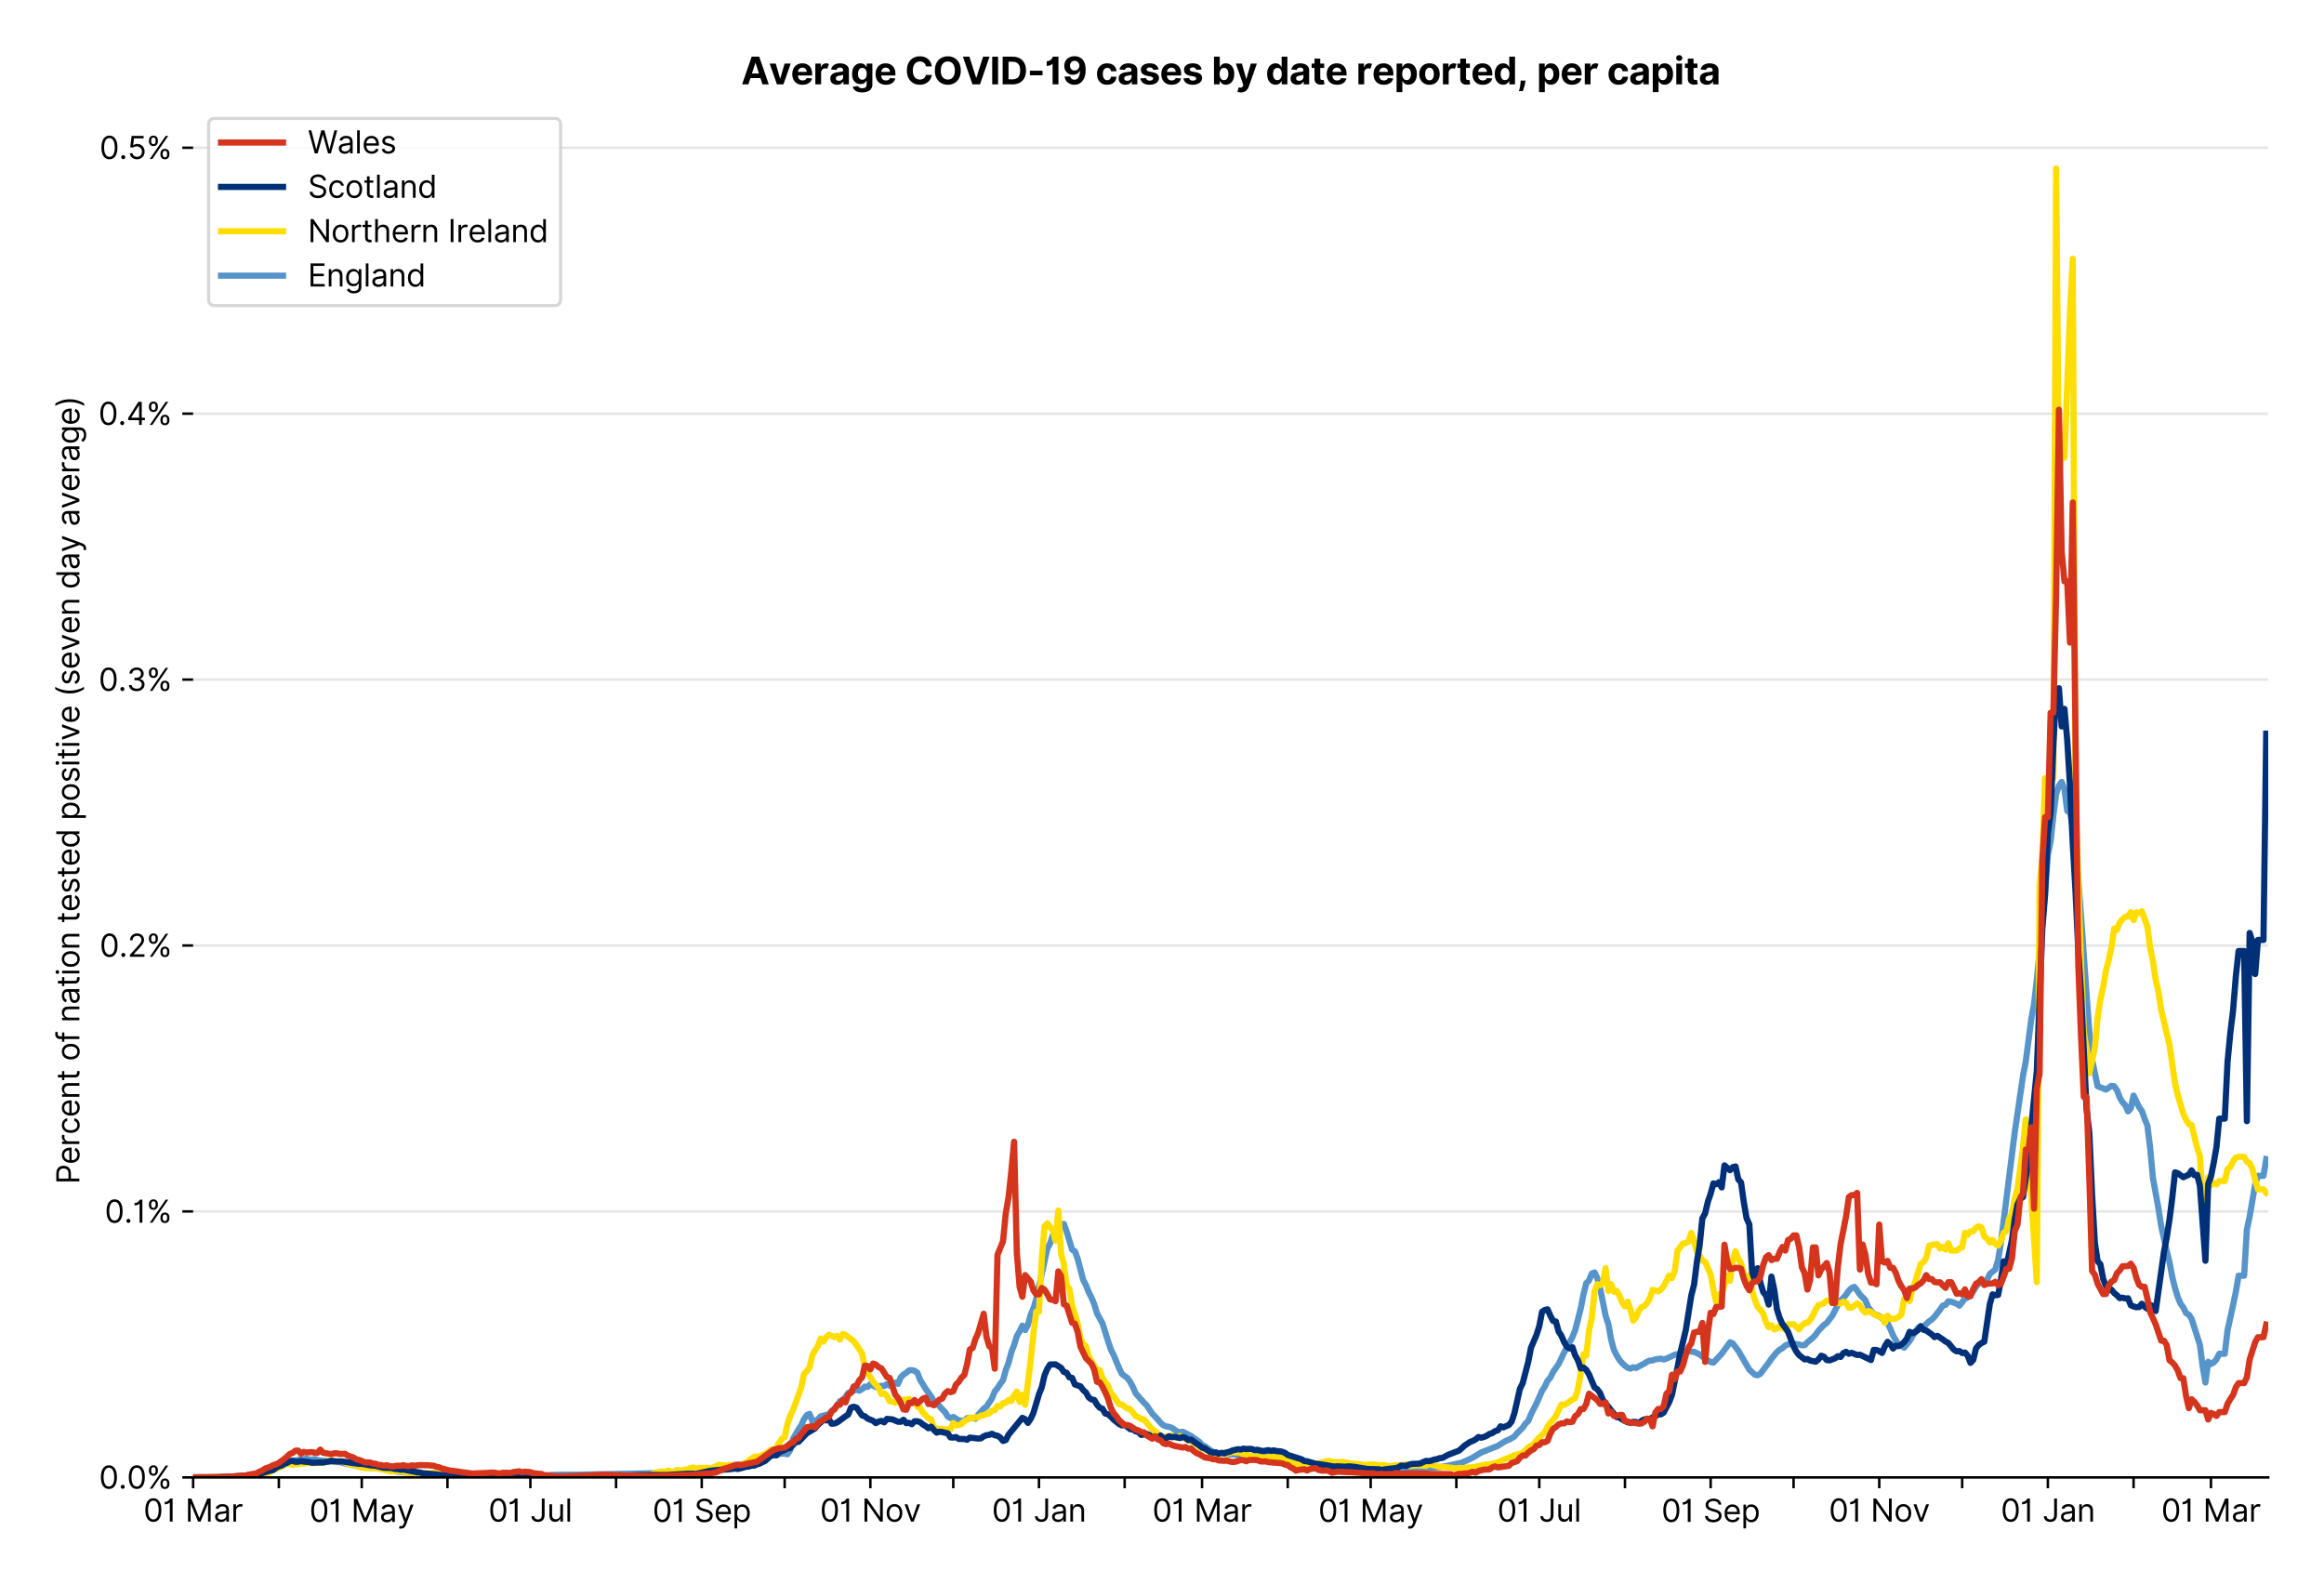 <?xml version="1.0" encoding="utf-8" standalone="no"?>
<!DOCTYPE svg PUBLIC "-//W3C//DTD SVG 1.1//EN"
  "http://www.w3.org/Graphics/SVG/1.1/DTD/svg11.dtd">
<svg xmlns:xlink="http://www.w3.org/1999/xlink" viewBox="0 0 749.925 511.234" xmlns="http://www.w3.org/2000/svg" version="1.1">
 <defs>
  <style type="text/css">*{stroke-linejoin: round; stroke-linecap: butt}</style>
 </defs>
 <g id="figure_1">
  <g id="patch_1">
   <path d="M 0 511.234 
L 749.925 511.234 
L 749.925 0 
L 0 0 
z
" style="fill: #ffffff"/>
  </g>
  <g id="axes_1">
   <g id="patch_2">
    <path d="M 62.325 476.745 
L 731.925 476.745 
L 731.925 33.225 
L 62.325 33.225 
z
" style="fill: #ffffff"/>
   </g>
   <g id="matplotlib.axis_1">
    <g id="xtick_1">
     <g id="line2d_1">
      <defs>
       <path id="mb68035f115" d="M 0 0 
L 0 3.5 
" style="stroke: #000000; stroke-width: 0.8"/>
      </defs>
      <g>
       <use xlink:href="#mb68035f115" x="62.325" y="476.745" style="stroke: #000000; stroke-width: 0.8"/>
      </g>
     </g>
     <g id="text_1">
      <!-- 01 Mar -->
      <g transform="translate(46.288 491.018)scale(0.1 -0.1)">
       <defs>
        <path id="Inter-Regular-30" d="M 2000 -64 
Q 1230 -64 806 561 
Q 382 1186 382 2327 
Q 382 3459 809 4088 
Q 1236 4718 2000 4718 
Q 2764 4718 3191 4088 
Q 3618 3459 3618 2327 
Q 3618 1186 3194 561 
Q 2771 -64 2000 -64 
z
M 2000 436 
Q 2509 436 2791 927 
Q 3073 1418 3073 2327 
Q 3073 3234 2789 3730 
Q 2505 4227 2000 4227 
Q 1496 4227 1211 3730 
Q 927 3234 927 2327 
Q 927 1418 1210 927 
Q 1493 436 2000 436 
z
" transform="scale(0.016)"/>
        <path id="Inter-Regular-31" d="M 1973 4655 
L 1973 0 
L 1409 0 
L 1409 3836 
L 1373 3836 
Q 1341 3773 1209 3692 
Q 1077 3611 868 3551 
Q 659 3491 391 3491 
L 391 3964 
Q 661 3964 859 4061 
Q 1057 4159 1190 4291 
Q 1323 4423 1392 4529 
Q 1461 4636 1473 4655 
L 1973 4655 
z
" transform="scale(0.016)"/>
        <path id="Inter-Regular-20" transform="scale(0.016)"/>
        <path id="Inter-Regular-4d" d="M 564 4655 
L 1236 4655 
L 2818 791 
L 2873 791 
L 4455 4655 
L 5127 4655 
L 5127 0 
L 4600 0 
L 4600 3536 
L 4555 3536 
L 3100 0 
L 2591 0 
L 1136 3536 
L 1091 3536 
L 1091 0 
L 564 0 
L 564 4655 
z
" transform="scale(0.016)"/>
        <path id="Inter-Regular-61" d="M 1518 -82 
Q 1186 -82 916 44 
Q 646 170 486 410 
Q 327 650 327 991 
Q 327 1291 445 1478 
Q 564 1666 761 1773 
Q 959 1880 1199 1933 
Q 1439 1986 1682 2018 
Q 2000 2059 2199 2080 
Q 2398 2102 2490 2154 
Q 2582 2207 2582 2336 
L 2582 2355 
Q 2582 2691 2399 2877 
Q 2216 3064 1846 3064 
Q 1461 3064 1243 2895 
Q 1025 2727 936 2536 
L 427 2718 
Q 564 3036 792 3214 
Q 1021 3393 1292 3464 
Q 1564 3536 1827 3536 
Q 1996 3536 2215 3496 
Q 2434 3457 2640 3334 
Q 2846 3211 2982 2963 
Q 3118 2716 3118 2300 
L 3118 0 
L 2582 0 
L 2582 473 
L 2555 473 
Q 2500 359 2373 229 
Q 2246 100 2034 9 
Q 1823 -82 1518 -82 
z
M 1600 400 
Q 1918 400 2137 525 
Q 2357 650 2469 847 
Q 2582 1045 2582 1264 
L 2582 1755 
Q 2548 1714 2433 1681 
Q 2318 1648 2169 1624 
Q 2021 1600 1881 1583 
Q 1741 1566 1655 1555 
Q 1446 1527 1265 1467 
Q 1084 1407 974 1287 
Q 864 1168 864 964 
Q 864 684 1072 542 
Q 1280 400 1600 400 
z
" transform="scale(0.016)"/>
        <path id="Inter-Regular-72" d="M 491 0 
L 491 3491 
L 1009 3491 
L 1009 2964 
L 1046 2964 
Q 1139 3223 1389 3384 
Q 1639 3545 1955 3545 
Q 2100 3545 2209 3511 
Q 2318 3477 2400 3418 
L 2218 2964 
Q 2161 2993 2085 3010 
Q 2009 3027 1909 3027 
Q 1527 3027 1277 2794 
Q 1027 2561 1027 2209 
L 1027 0 
L 491 0 
z
" transform="scale(0.016)"/>
       </defs>
       <use xlink:href="#Inter-Regular-30"/>
       <use xlink:href="#Inter-Regular-31" x="62.5"/>
       <use xlink:href="#Inter-Regular-20" x="106.676"/>
       <use xlink:href="#Inter-Regular-4d" x="134.801"/>
       <use xlink:href="#Inter-Regular-61" x="225.994"/>
       <use xlink:href="#Inter-Regular-72" x="282.386"/>
      </g>
     </g>
    </g>
    <g id="xtick_2">
     <g id="line2d_2">
      <g>
       <use xlink:href="#mb68035f115" x="89.975" y="476.745" style="stroke: #000000; stroke-width: 0.8"/>
      </g>
     </g>
    </g>
    <g id="xtick_3">
     <g id="line2d_3">
      <g>
       <use xlink:href="#mb68035f115" x="116.734" y="476.745" style="stroke: #000000; stroke-width: 0.8"/>
      </g>
     </g>
     <g id="text_2">
      <!-- 01 May -->
      <g transform="translate(99.831 491.117)scale(0.1 -0.1)">
       <defs>
        <path id="Inter-Regular-79" d="M 818 -1355 
Q 682 -1355 575 -1333 
Q 468 -1311 427 -1291 
L 564 -818 
Q 857 -893 1053 -814 
Q 1250 -736 1391 -345 
L 1509 -18 
L 218 3491 
L 800 3491 
L 1764 709 
L 1800 709 
L 2764 3491 
L 3346 3491 
L 1846 -564 
Q 1550 -1355 818 -1355 
z
" transform="scale(0.016)"/>
       </defs>
       <use xlink:href="#Inter-Regular-30"/>
       <use xlink:href="#Inter-Regular-31" x="62.5"/>
       <use xlink:href="#Inter-Regular-20" x="106.676"/>
       <use xlink:href="#Inter-Regular-4d" x="134.801"/>
       <use xlink:href="#Inter-Regular-61" x="225.994"/>
       <use xlink:href="#Inter-Regular-79" x="282.386"/>
      </g>
     </g>
    </g>
    <g id="xtick_4">
     <g id="line2d_4">
      <g>
       <use xlink:href="#mb68035f115" x="144.384" y="476.745" style="stroke: #000000; stroke-width: 0.8"/>
      </g>
     </g>
    </g>
    <g id="xtick_5">
     <g id="line2d_5">
      <g>
       <use xlink:href="#mb68035f115" x="171.142" y="476.745" style="stroke: #000000; stroke-width: 0.8"/>
      </g>
     </g>
     <g id="text_3">
      <!-- 01 Jul -->
      <g transform="translate(157.599 491.018)scale(0.1 -0.1)">
       <defs>
        <path id="Inter-Regular-4a" d="M 2346 4655 
L 2909 4655 
L 2909 1327 
Q 2909 657 2549 296 
Q 2189 -64 1582 -64 
Q 1200 -64 902 76 
Q 605 216 434 475 
Q 264 734 264 1091 
L 818 1091 
Q 818 795 1034 615 
Q 1250 436 1582 436 
Q 1948 436 2147 664 
Q 2346 893 2346 1327 
L 2346 4655 
z
" transform="scale(0.016)"/>
        <path id="Inter-Regular-75" d="M 2691 1427 
L 2691 3491 
L 3227 3491 
L 3227 0 
L 2691 0 
L 2691 591 
L 2655 591 
Q 2532 325 2273 140 
Q 2014 -45 1618 -45 
Q 1127 -45 809 280 
Q 491 605 491 1273 
L 491 3491 
L 1027 3491 
L 1027 1309 
Q 1027 927 1242 700 
Q 1457 473 1791 473 
Q 1991 473 2199 575 
Q 2407 677 2549 888 
Q 2691 1100 2691 1427 
z
" transform="scale(0.016)"/>
        <path id="Inter-Regular-6c" d="M 1027 4655 
L 1027 0 
L 491 0 
L 491 4655 
L 1027 4655 
z
" transform="scale(0.016)"/>
       </defs>
       <use xlink:href="#Inter-Regular-30"/>
       <use xlink:href="#Inter-Regular-31" x="62.5"/>
       <use xlink:href="#Inter-Regular-20" x="106.676"/>
       <use xlink:href="#Inter-Regular-4a" x="134.801"/>
       <use xlink:href="#Inter-Regular-75" x="189.063"/>
       <use xlink:href="#Inter-Regular-6c" x="247.159"/>
      </g>
     </g>
    </g>
    <g id="xtick_6">
     <g id="line2d_6">
      <g>
       <use xlink:href="#mb68035f115" x="198.793" y="476.745" style="stroke: #000000; stroke-width: 0.8"/>
      </g>
     </g>
    </g>
    <g id="xtick_7">
     <g id="line2d_7">
      <g>
       <use xlink:href="#mb68035f115" x="226.443" y="476.745" style="stroke: #000000; stroke-width: 0.8"/>
      </g>
     </g>
     <g id="text_4">
      <!-- 01 Sep -->
      <g transform="translate(210.556 491.117)scale(0.1 -0.1)">
       <defs>
        <path id="Inter-Regular-53" d="M 3109 3491 
Q 3068 3836 2777 4027 
Q 2486 4218 2064 4218 
Q 1600 4218 1318 3999 
Q 1036 3780 1036 3445 
Q 1036 3195 1189 3042 
Q 1343 2889 1553 2803 
Q 1764 2718 1936 2673 
L 2409 2545 
Q 2591 2498 2815 2414 
Q 3039 2330 3244 2185 
Q 3450 2041 3584 1816 
Q 3718 1591 3718 1264 
Q 3718 886 3521 581 
Q 3325 277 2949 97 
Q 2573 -82 2036 -82 
Q 1286 -82 845 272 
Q 405 627 364 1200 
L 946 1200 
Q 968 936 1124 764 
Q 1280 593 1519 510 
Q 1759 427 2036 427 
Q 2359 427 2616 533 
Q 2873 639 3023 828 
Q 3173 1018 3173 1273 
Q 3173 1505 3043 1650 
Q 2914 1795 2702 1886 
Q 2491 1977 2246 2045 
L 1673 2209 
Q 1127 2366 809 2657 
Q 491 2948 491 3418 
Q 491 3809 703 4101 
Q 916 4393 1276 4555 
Q 1636 4718 2082 4718 
Q 2532 4718 2882 4558 
Q 3232 4398 3437 4120 
Q 3643 3843 3655 3491 
L 3109 3491 
z
" transform="scale(0.016)"/>
        <path id="Inter-Regular-65" d="M 1955 -73 
Q 1450 -73 1085 151 
Q 721 375 524 778 
Q 327 1182 327 1718 
Q 327 2255 524 2665 
Q 721 3075 1074 3305 
Q 1427 3536 1900 3536 
Q 2173 3536 2439 3445 
Q 2705 3355 2923 3151 
Q 3141 2948 3270 2614 
Q 3400 2280 3400 1791 
L 3400 1564 
L 866 1564 
Q 884 1005 1183 707 
Q 1482 409 1955 409 
Q 2271 409 2498 545 
Q 2725 682 2827 955 
L 3346 809 
Q 3223 414 2854 170 
Q 2486 -73 1955 -73 
z
M 866 2027 
L 2855 2027 
Q 2855 2470 2595 2762 
Q 2336 3055 1900 3055 
Q 1593 3055 1368 2911 
Q 1143 2768 1013 2533 
Q 884 2298 866 2027 
z
" transform="scale(0.016)"/>
        <path id="Inter-Regular-70" d="M 491 -1309 
L 491 3491 
L 1009 3491 
L 1009 2936 
L 1073 2936 
Q 1132 3027 1237 3169 
Q 1343 3311 1542 3423 
Q 1741 3536 2082 3536 
Q 2523 3536 2859 3315 
Q 3196 3095 3384 2690 
Q 3573 2286 3573 1736 
Q 3573 1182 3384 776 
Q 3196 370 2861 148 
Q 2527 -73 2091 -73 
Q 1755 -73 1552 39 
Q 1350 152 1241 296 
Q 1132 441 1073 536 
L 1027 536 
L 1027 -1309 
L 491 -1309 
z
M 1018 1745 
Q 1018 1152 1276 780 
Q 1534 409 2018 409 
Q 2355 409 2581 587 
Q 2807 766 2921 1069 
Q 3036 1373 3036 1745 
Q 3036 2114 2923 2410 
Q 2811 2707 2585 2881 
Q 2359 3055 2018 3055 
Q 1527 3055 1272 2693 
Q 1018 2332 1018 1745 
z
" transform="scale(0.016)"/>
       </defs>
       <use xlink:href="#Inter-Regular-30"/>
       <use xlink:href="#Inter-Regular-31" x="62.5"/>
       <use xlink:href="#Inter-Regular-20" x="106.676"/>
       <use xlink:href="#Inter-Regular-53" x="134.801"/>
       <use xlink:href="#Inter-Regular-65" x="198.58"/>
       <use xlink:href="#Inter-Regular-70" x="256.818"/>
      </g>
     </g>
    </g>
    <g id="xtick_8">
     <g id="line2d_8">
      <g>
       <use xlink:href="#mb68035f115" x="253.202" y="476.745" style="stroke: #000000; stroke-width: 0.8"/>
      </g>
     </g>
    </g>
    <g id="xtick_9">
     <g id="line2d_9">
      <g>
       <use xlink:href="#mb68035f115" x="280.852" y="476.745" style="stroke: #000000; stroke-width: 0.8"/>
      </g>
     </g>
     <g id="text_5">
      <!-- 01 Nov -->
      <g transform="translate(264.581 491.018)scale(0.1 -0.1)">
       <defs>
        <path id="Inter-Regular-4e" d="M 4255 4655 
L 4255 0 
L 3709 0 
L 1173 3655 
L 1127 3655 
L 1127 0 
L 564 0 
L 564 4655 
L 1109 4655 
L 3655 991 
L 3700 991 
L 3700 4655 
L 4255 4655 
z
" transform="scale(0.016)"/>
        <path id="Inter-Regular-6f" d="M 1909 -73 
Q 1436 -73 1080 152 
Q 725 377 526 781 
Q 327 1186 327 1727 
Q 327 2273 526 2679 
Q 725 3086 1080 3311 
Q 1436 3536 1909 3536 
Q 2382 3536 2737 3311 
Q 3093 3086 3292 2679 
Q 3491 2273 3491 1727 
Q 3491 1186 3292 781 
Q 3093 377 2737 152 
Q 2382 -73 1909 -73 
z
M 1909 409 
Q 2268 409 2500 593 
Q 2732 777 2843 1077 
Q 2955 1377 2955 1727 
Q 2955 2077 2843 2379 
Q 2732 2682 2500 2868 
Q 2268 3055 1909 3055 
Q 1550 3055 1318 2868 
Q 1086 2682 975 2379 
Q 864 2077 864 1727 
Q 864 1377 975 1077 
Q 1086 777 1318 593 
Q 1550 409 1909 409 
z
" transform="scale(0.016)"/>
        <path id="Inter-Regular-76" d="M 3346 3491 
L 2055 0 
L 1509 0 
L 218 3491 
L 800 3491 
L 1764 709 
L 1800 709 
L 2764 3491 
L 3346 3491 
z
" transform="scale(0.016)"/>
       </defs>
       <use xlink:href="#Inter-Regular-30"/>
       <use xlink:href="#Inter-Regular-31" x="62.5"/>
       <use xlink:href="#Inter-Regular-20" x="106.676"/>
       <use xlink:href="#Inter-Regular-4e" x="134.801"/>
       <use xlink:href="#Inter-Regular-6f" x="210.085"/>
       <use xlink:href="#Inter-Regular-76" x="269.744"/>
      </g>
     </g>
    </g>
    <g id="xtick_10">
     <g id="line2d_10">
      <g>
       <use xlink:href="#mb68035f115" x="307.61" y="476.745" style="stroke: #000000; stroke-width: 0.8"/>
      </g>
     </g>
    </g>
    <g id="xtick_11">
     <g id="line2d_11">
      <g>
       <use xlink:href="#mb68035f115" x="335.261" y="476.745" style="stroke: #000000; stroke-width: 0.8"/>
      </g>
     </g>
     <g id="text_6">
      <!-- 01 Jan -->
      <g transform="translate(320.061 491.018)scale(0.1 -0.1)">
       <defs>
        <path id="Inter-Regular-6e" d="M 1027 2100 
L 1027 0 
L 491 0 
L 491 3491 
L 1009 3491 
L 1009 2945 
L 1055 2945 
Q 1177 3211 1427 3373 
Q 1677 3536 2073 3536 
Q 2602 3536 2928 3211 
Q 3255 2886 3255 2218 
L 3255 0 
L 2718 0 
L 2718 2182 
Q 2718 2593 2504 2824 
Q 2291 3055 1918 3055 
Q 1534 3055 1280 2806 
Q 1027 2557 1027 2100 
z
" transform="scale(0.016)"/>
       </defs>
       <use xlink:href="#Inter-Regular-30"/>
       <use xlink:href="#Inter-Regular-31" x="62.5"/>
       <use xlink:href="#Inter-Regular-20" x="106.676"/>
       <use xlink:href="#Inter-Regular-4a" x="134.801"/>
       <use xlink:href="#Inter-Regular-61" x="189.063"/>
       <use xlink:href="#Inter-Regular-6e" x="245.455"/>
      </g>
     </g>
    </g>
    <g id="xtick_12">
     <g id="line2d_12">
      <g>
       <use xlink:href="#mb68035f115" x="362.911" y="476.745" style="stroke: #000000; stroke-width: 0.8"/>
      </g>
     </g>
    </g>
    <g id="xtick_13">
     <g id="line2d_13">
      <g>
       <use xlink:href="#mb68035f115" x="387.886" y="476.745" style="stroke: #000000; stroke-width: 0.8"/>
      </g>
     </g>
     <g id="text_7">
      <!-- 01 Mar -->
      <g transform="translate(371.849 491.018)scale(0.1 -0.1)">
       <use xlink:href="#Inter-Regular-30"/>
       <use xlink:href="#Inter-Regular-31" x="62.5"/>
       <use xlink:href="#Inter-Regular-20" x="106.676"/>
       <use xlink:href="#Inter-Regular-4d" x="134.801"/>
       <use xlink:href="#Inter-Regular-61" x="225.994"/>
       <use xlink:href="#Inter-Regular-72" x="282.386"/>
      </g>
     </g>
    </g>
    <g id="xtick_14">
     <g id="line2d_14">
      <g>
       <use xlink:href="#mb68035f115" x="415.536" y="476.745" style="stroke: #000000; stroke-width: 0.8"/>
      </g>
     </g>
    </g>
    <g id="xtick_15">
     <g id="line2d_15">
      <g>
       <use xlink:href="#mb68035f115" x="442.294" y="476.745" style="stroke: #000000; stroke-width: 0.8"/>
      </g>
     </g>
     <g id="text_8">
      <!-- 01 May -->
      <g transform="translate(425.391 491.117)scale(0.1 -0.1)">
       <use xlink:href="#Inter-Regular-30"/>
       <use xlink:href="#Inter-Regular-31" x="62.5"/>
       <use xlink:href="#Inter-Regular-20" x="106.676"/>
       <use xlink:href="#Inter-Regular-4d" x="134.801"/>
       <use xlink:href="#Inter-Regular-61" x="225.994"/>
       <use xlink:href="#Inter-Regular-79" x="282.386"/>
      </g>
     </g>
    </g>
    <g id="xtick_16">
     <g id="line2d_16">
      <g>
       <use xlink:href="#mb68035f115" x="469.945" y="476.745" style="stroke: #000000; stroke-width: 0.8"/>
      </g>
     </g>
    </g>
    <g id="xtick_17">
     <g id="line2d_17">
      <g>
       <use xlink:href="#mb68035f115" x="496.703" y="476.745" style="stroke: #000000; stroke-width: 0.8"/>
      </g>
     </g>
     <g id="text_9">
      <!-- 01 Jul -->
      <g transform="translate(483.159 491.018)scale(0.1 -0.1)">
       <use xlink:href="#Inter-Regular-30"/>
       <use xlink:href="#Inter-Regular-31" x="62.5"/>
       <use xlink:href="#Inter-Regular-20" x="106.676"/>
       <use xlink:href="#Inter-Regular-4a" x="134.801"/>
       <use xlink:href="#Inter-Regular-75" x="189.063"/>
       <use xlink:href="#Inter-Regular-6c" x="247.159"/>
      </g>
     </g>
    </g>
    <g id="xtick_18">
     <g id="line2d_18">
      <g>
       <use xlink:href="#mb68035f115" x="524.353" y="476.745" style="stroke: #000000; stroke-width: 0.8"/>
      </g>
     </g>
    </g>
    <g id="xtick_19">
     <g id="line2d_19">
      <g>
       <use xlink:href="#mb68035f115" x="552.004" y="476.745" style="stroke: #000000; stroke-width: 0.8"/>
      </g>
     </g>
     <g id="text_10">
      <!-- 01 Sep -->
      <g transform="translate(536.116 491.117)scale(0.1 -0.1)">
       <use xlink:href="#Inter-Regular-30"/>
       <use xlink:href="#Inter-Regular-31" x="62.5"/>
       <use xlink:href="#Inter-Regular-20" x="106.676"/>
       <use xlink:href="#Inter-Regular-53" x="134.801"/>
       <use xlink:href="#Inter-Regular-65" x="198.58"/>
       <use xlink:href="#Inter-Regular-70" x="256.818"/>
      </g>
     </g>
    </g>
    <g id="xtick_20">
     <g id="line2d_20">
      <g>
       <use xlink:href="#mb68035f115" x="578.762" y="476.745" style="stroke: #000000; stroke-width: 0.8"/>
      </g>
     </g>
    </g>
    <g id="xtick_21">
     <g id="line2d_21">
      <g>
       <use xlink:href="#mb68035f115" x="606.412" y="476.745" style="stroke: #000000; stroke-width: 0.8"/>
      </g>
     </g>
     <g id="text_11">
      <!-- 01 Nov -->
      <g transform="translate(590.141 491.018)scale(0.1 -0.1)">
       <use xlink:href="#Inter-Regular-30"/>
       <use xlink:href="#Inter-Regular-31" x="62.5"/>
       <use xlink:href="#Inter-Regular-20" x="106.676"/>
       <use xlink:href="#Inter-Regular-4e" x="134.801"/>
       <use xlink:href="#Inter-Regular-6f" x="210.085"/>
       <use xlink:href="#Inter-Regular-76" x="269.744"/>
      </g>
     </g>
    </g>
    <g id="xtick_22">
     <g id="line2d_22">
      <g>
       <use xlink:href="#mb68035f115" x="633.171" y="476.745" style="stroke: #000000; stroke-width: 0.8"/>
      </g>
     </g>
    </g>
    <g id="xtick_23">
     <g id="line2d_23">
      <g>
       <use xlink:href="#mb68035f115" x="660.821" y="476.745" style="stroke: #000000; stroke-width: 0.8"/>
      </g>
     </g>
     <g id="text_12">
      <!-- 01 Jan -->
      <g transform="translate(645.622 491.018)scale(0.1 -0.1)">
       <use xlink:href="#Inter-Regular-30"/>
       <use xlink:href="#Inter-Regular-31" x="62.5"/>
       <use xlink:href="#Inter-Regular-20" x="106.676"/>
       <use xlink:href="#Inter-Regular-4a" x="134.801"/>
       <use xlink:href="#Inter-Regular-61" x="189.063"/>
       <use xlink:href="#Inter-Regular-6e" x="245.455"/>
      </g>
     </g>
    </g>
    <g id="xtick_24">
     <g id="line2d_24">
      <g>
       <use xlink:href="#mb68035f115" x="688.472" y="476.745" style="stroke: #000000; stroke-width: 0.8"/>
      </g>
     </g>
    </g>
    <g id="xtick_25">
     <g id="line2d_25">
      <g>
       <use xlink:href="#mb68035f115" x="713.446" y="476.745" style="stroke: #000000; stroke-width: 0.8"/>
      </g>
     </g>
     <g id="text_13">
      <!-- 01 Mar -->
      <g transform="translate(697.409 491.018)scale(0.1 -0.1)">
       <use xlink:href="#Inter-Regular-30"/>
       <use xlink:href="#Inter-Regular-31" x="62.5"/>
       <use xlink:href="#Inter-Regular-20" x="106.676"/>
       <use xlink:href="#Inter-Regular-4d" x="134.801"/>
       <use xlink:href="#Inter-Regular-61" x="225.994"/>
       <use xlink:href="#Inter-Regular-72" x="282.386"/>
      </g>
     </g>
    </g>
   </g>
   <g id="matplotlib.axis_2">
    <g id="ytick_1">
     <g id="line2d_26">
      <path d="M 62.325 476.745 
L 731.925 476.745 
" clip-path="url(#p8955f9e984)" style="fill: none; stroke: #e5e5e5; stroke-width: 0.8; stroke-linecap: square"/>
     </g>
     <g id="line2d_27">
      <defs>
       <path id="m657176b09d" d="M 0 0 
L -3.5 0 
" style="stroke: #000000; stroke-width: 0.8"/>
      </defs>
      <g>
       <use xlink:href="#m657176b09d" x="62.325" y="476.745" style="stroke: #000000; stroke-width: 0.8"/>
      </g>
     </g>
     <g id="text_14">
      <!-- 0.0% -->
      <g transform="translate(31.944 480.382)scale(0.1 -0.1)">
       <defs>
        <path id="Inter-Regular-2e" d="M 882 -36 
Q 714 -36 593 84 
Q 473 205 473 373 
Q 473 541 593 661 
Q 714 782 882 782 
Q 1050 782 1170 661 
Q 1291 541 1291 373 
Q 1291 205 1170 84 
Q 1050 -36 882 -36 
z
" transform="scale(0.016)"/>
        <path id="Inter-Regular-25" d="M 2855 873 
L 2855 1118 
Q 2855 1373 2960 1585 
Q 3066 1798 3269 1926 
Q 3473 2055 3764 2055 
Q 4059 2055 4259 1926 
Q 4459 1798 4561 1585 
Q 4664 1373 4664 1118 
L 4664 873 
Q 4664 618 4560 405 
Q 4457 193 4256 64 
Q 4055 -64 3764 -64 
Q 3468 -64 3266 64 
Q 3064 193 2959 405 
Q 2855 618 2855 873 
z
M 536 3536 
L 536 3782 
Q 536 4036 642 4248 
Q 748 4461 951 4589 
Q 1155 4718 1446 4718 
Q 1741 4718 1941 4589 
Q 2141 4461 2243 4248 
Q 2346 4036 2346 3782 
L 2346 3536 
Q 2346 3282 2242 3069 
Q 2139 2857 1937 2728 
Q 1736 2600 1446 2600 
Q 1150 2600 948 2728 
Q 746 2857 641 3069 
Q 536 3282 536 3536 
z
M 709 0 
L 3909 4655 
L 4427 4655 
L 1227 0 
L 709 0 
z
M 3318 1118 
L 3318 873 
Q 3318 661 3418 494 
Q 3518 327 3764 327 
Q 4002 327 4101 494 
Q 4200 661 4200 873 
L 4200 1118 
Q 4200 1330 4104 1497 
Q 4009 1664 3764 1664 
Q 3525 1664 3421 1497 
Q 3318 1330 3318 1118 
z
M 1000 3782 
L 1000 3536 
Q 1000 3325 1100 3158 
Q 1200 2991 1446 2991 
Q 1684 2991 1783 3158 
Q 1882 3325 1882 3536 
L 1882 3782 
Q 1882 3993 1786 4160 
Q 1691 4327 1446 4327 
Q 1207 4327 1103 4160 
Q 1000 3993 1000 3782 
z
" transform="scale(0.016)"/>
       </defs>
       <use xlink:href="#Inter-Regular-30"/>
       <use xlink:href="#Inter-Regular-2e" x="62.5"/>
       <use xlink:href="#Inter-Regular-30" x="90.057"/>
       <use xlink:href="#Inter-Regular-25" x="152.557"/>
      </g>
     </g>
    </g>
    <g id="ytick_2">
     <g id="line2d_28">
      <path d="M 62.325 390.93 
L 731.925 390.93 
" clip-path="url(#p8955f9e984)" style="fill: none; stroke: #e5e5e5; stroke-width: 0.8; stroke-linecap: square"/>
     </g>
     <g id="line2d_29">
      <g>
       <use xlink:href="#m657176b09d" x="62.325" y="390.93" style="stroke: #000000; stroke-width: 0.8"/>
      </g>
     </g>
     <g id="text_15">
      <!-- 0.1% -->
      <g transform="translate(33.777 394.567)scale(0.1 -0.1)">
       <use xlink:href="#Inter-Regular-30"/>
       <use xlink:href="#Inter-Regular-2e" x="62.5"/>
       <use xlink:href="#Inter-Regular-31" x="90.057"/>
       <use xlink:href="#Inter-Regular-25" x="134.233"/>
      </g>
     </g>
    </g>
    <g id="ytick_3">
     <g id="line2d_30">
      <path d="M 62.325 305.116 
L 731.925 305.116 
" clip-path="url(#p8955f9e984)" style="fill: none; stroke: #e5e5e5; stroke-width: 0.8; stroke-linecap: square"/>
     </g>
     <g id="line2d_31">
      <g>
       <use xlink:href="#m657176b09d" x="62.325" y="305.116" style="stroke: #000000; stroke-width: 0.8"/>
      </g>
     </g>
     <g id="text_16">
      <!-- 0.2% -->
      <g transform="translate(32.142 308.752)scale(0.1 -0.1)">
       <defs>
        <path id="Inter-Regular-32" d="M 482 0 
L 482 409 
L 2018 2091 
Q 2289 2386 2464 2605 
Q 2639 2825 2724 3019 
Q 2809 3214 2809 3427 
Q 2809 3795 2553 4011 
Q 2298 4227 1918 4227 
Q 1514 4227 1275 3985 
Q 1036 3743 1036 3345 
L 500 3345 
Q 500 3755 688 4064 
Q 877 4373 1203 4545 
Q 1530 4718 1936 4718 
Q 2346 4718 2661 4545 
Q 2977 4373 3156 4079 
Q 3336 3786 3336 3427 
Q 3336 3170 3244 2926 
Q 3152 2682 2926 2383 
Q 2700 2084 2300 1655 
L 1255 536 
L 1255 500 
L 3418 500 
L 3418 0 
L 482 0 
z
" transform="scale(0.016)"/>
       </defs>
       <use xlink:href="#Inter-Regular-30"/>
       <use xlink:href="#Inter-Regular-2e" x="62.5"/>
       <use xlink:href="#Inter-Regular-32" x="90.057"/>
       <use xlink:href="#Inter-Regular-25" x="150.568"/>
      </g>
     </g>
    </g>
    <g id="ytick_4">
     <g id="line2d_32">
      <path d="M 62.325 219.301 
L 731.925 219.301 
" clip-path="url(#p8955f9e984)" style="fill: none; stroke: #e5e5e5; stroke-width: 0.8; stroke-linecap: square"/>
     </g>
     <g id="line2d_33">
      <g>
       <use xlink:href="#m657176b09d" x="62.325" y="219.301" style="stroke: #000000; stroke-width: 0.8"/>
      </g>
     </g>
     <g id="text_17">
      <!-- 0.3% -->
      <g transform="translate(31.83 222.938)scale(0.1 -0.1)">
       <defs>
        <path id="Inter-Regular-33" d="M 2055 -64 
Q 1605 -64 1253 90 
Q 902 245 696 521 
Q 491 798 473 1164 
L 1046 1164 
Q 1071 827 1356 631 
Q 1641 436 2046 436 
Q 2493 436 2783 664 
Q 3073 893 3073 1264 
Q 3073 1650 2787 1893 
Q 2502 2136 1973 2136 
L 1600 2136 
L 1600 2636 
L 1973 2636 
Q 2386 2636 2647 2856 
Q 2909 3077 2909 3445 
Q 2909 3798 2679 4012 
Q 2450 4227 2064 4227 
Q 1823 4227 1610 4139 
Q 1398 4052 1264 3887 
Q 1130 3723 1118 3491 
L 573 3491 
Q 586 3857 793 4133 
Q 1000 4409 1335 4563 
Q 1671 4718 2073 4718 
Q 2505 4718 2814 4544 
Q 3123 4370 3289 4086 
Q 3455 3802 3455 3473 
Q 3455 3080 3249 2802 
Q 3043 2525 2691 2418 
L 2691 2382 
Q 3132 2309 3379 2008 
Q 3627 1707 3627 1264 
Q 3627 884 3421 583 
Q 3216 282 2861 109 
Q 2507 -64 2055 -64 
z
" transform="scale(0.016)"/>
       </defs>
       <use xlink:href="#Inter-Regular-30"/>
       <use xlink:href="#Inter-Regular-2e" x="62.5"/>
       <use xlink:href="#Inter-Regular-33" x="90.057"/>
       <use xlink:href="#Inter-Regular-25" x="153.693"/>
      </g>
     </g>
    </g>
    <g id="ytick_5">
     <g id="line2d_34">
      <path d="M 62.325 133.486 
L 731.925 133.486 
" clip-path="url(#p8955f9e984)" style="fill: none; stroke: #e5e5e5; stroke-width: 0.8; stroke-linecap: square"/>
     </g>
     <g id="line2d_35">
      <g>
       <use xlink:href="#m657176b09d" x="62.325" y="133.486" style="stroke: #000000; stroke-width: 0.8"/>
      </g>
     </g>
     <g id="text_18">
      <!-- 0.4% -->
      <g transform="translate(31.773 137.123)scale(0.1 -0.1)">
       <defs>
        <path id="Inter-Regular-34" d="M 373 955 
L 373 1418 
L 2418 4655 
L 3100 4655 
L 3100 1455 
L 3736 1455 
L 3736 955 
L 3100 955 
L 3100 0 
L 2564 0 
L 2564 955 
L 373 955 
z
M 2564 1455 
L 2564 3936 
L 2527 3936 
L 982 1491 
L 982 1455 
L 2564 1455 
z
" transform="scale(0.016)"/>
       </defs>
       <use xlink:href="#Inter-Regular-30"/>
       <use xlink:href="#Inter-Regular-2e" x="62.5"/>
       <use xlink:href="#Inter-Regular-34" x="90.057"/>
       <use xlink:href="#Inter-Regular-25" x="154.261"/>
      </g>
     </g>
    </g>
    <g id="ytick_6">
     <g id="line2d_36">
      <path d="M 62.325 47.671 
L 731.925 47.671 
" clip-path="url(#p8955f9e984)" style="fill: none; stroke: #e5e5e5; stroke-width: 0.8; stroke-linecap: square"/>
     </g>
     <g id="line2d_37">
      <g>
       <use xlink:href="#m657176b09d" x="62.325" y="47.671" style="stroke: #000000; stroke-width: 0.8"/>
      </g>
     </g>
     <g id="text_19">
      <!-- 0.5% -->
      <g transform="translate(32.114 51.308)scale(0.1 -0.1)">
       <defs>
        <path id="Inter-Regular-35" d="M 1936 -64 
Q 1536 -64 1216 95 
Q 896 255 702 532 
Q 509 809 491 1164 
L 1036 1164 
Q 1068 848 1324 642 
Q 1580 436 1936 436 
Q 2223 436 2447 570 
Q 2671 705 2799 940 
Q 2927 1175 2927 1473 
Q 2927 1777 2794 2017 
Q 2661 2257 2429 2395 
Q 2198 2534 1900 2536 
Q 1686 2539 1461 2472 
Q 1236 2405 1091 2300 
L 564 2364 
L 846 4655 
L 3264 4655 
L 3264 4155 
L 1318 4155 
L 1155 2782 
L 1182 2782 
Q 1325 2895 1541 2970 
Q 1757 3045 1991 3045 
Q 2418 3045 2753 2842 
Q 3089 2639 3281 2286 
Q 3473 1934 3473 1482 
Q 3473 1036 3274 687 
Q 3075 339 2727 137 
Q 2380 -64 1936 -64 
z
" transform="scale(0.016)"/>
       </defs>
       <use xlink:href="#Inter-Regular-30"/>
       <use xlink:href="#Inter-Regular-2e" x="62.5"/>
       <use xlink:href="#Inter-Regular-35" x="90.057"/>
       <use xlink:href="#Inter-Regular-25" x="150.852"/>
      </g>
     </g>
    </g>
    <g id="text_20">
     <!-- Percent of nation tested positive (seven day average) -->
     <g transform="translate(25.614 382.124)rotate(-90)scale(0.1 -0.1)">
      <defs>
       <path id="Inter-Regular-50" d="M 564 0 
L 564 4655 
L 2136 4655 
Q 2684 4655 3033 4458 
Q 3382 4261 3550 3927 
Q 3718 3593 3718 3182 
Q 3718 2770 3551 2434 
Q 3384 2098 3036 1899 
Q 2689 1700 2146 1700 
L 1127 1700 
L 1127 0 
L 564 0 
z
M 1127 2200 
L 2127 2200 
Q 2689 2200 2926 2482 
Q 3164 2764 3164 3182 
Q 3164 3602 2925 3878 
Q 2686 4155 2118 4155 
L 1127 4155 
L 1127 2200 
z
" transform="scale(0.016)"/>
       <path id="Inter-Regular-63" d="M 1909 -73 
Q 1418 -73 1063 159 
Q 709 391 518 798 
Q 327 1205 327 1727 
Q 327 2259 524 2667 
Q 721 3075 1074 3305 
Q 1427 3536 1900 3536 
Q 2268 3536 2563 3400 
Q 2859 3264 3047 3018 
Q 3236 2773 3282 2445 
L 2746 2445 
Q 2684 2684 2474 2869 
Q 2264 3055 1909 3055 
Q 1439 3055 1151 2697 
Q 864 2339 864 1745 
Q 864 1139 1148 774 
Q 1432 409 1909 409 
Q 2223 409 2447 570 
Q 2671 732 2746 1018 
L 3282 1018 
Q 3236 709 3058 462 
Q 2880 216 2588 71 
Q 2296 -73 1909 -73 
z
" transform="scale(0.016)"/>
       <path id="Inter-Regular-74" d="M 2009 3491 
L 2009 3036 
L 1264 3036 
L 1264 1000 
Q 1264 773 1331 660 
Q 1398 548 1503 510 
Q 1609 473 1727 473 
Q 1816 473 1873 483 
Q 1930 493 1964 500 
L 2073 18 
Q 2018 -2 1920 -23 
Q 1823 -45 1673 -45 
Q 1446 -45 1228 52 
Q 1011 150 869 350 
Q 727 550 727 855 
L 727 3036 
L 200 3036 
L 200 3491 
L 727 3491 
L 727 4327 
L 1264 4327 
L 1264 3491 
L 2009 3491 
z
" transform="scale(0.016)"/>
       <path id="Inter-Regular-66" d="M 2046 3491 
L 2046 3036 
L 1264 3036 
L 1264 0 
L 727 0 
L 727 3036 
L 164 3036 
L 164 3491 
L 727 3491 
L 727 3973 
Q 727 4273 868 4473 
Q 1009 4673 1234 4773 
Q 1459 4873 1709 4873 
Q 1907 4873 2032 4841 
Q 2157 4809 2218 4782 
L 2064 4318 
Q 2023 4332 1951 4352 
Q 1880 4373 1764 4373 
Q 1498 4373 1381 4239 
Q 1264 4105 1264 3845 
L 1264 3491 
L 2046 3491 
z
" transform="scale(0.016)"/>
       <path id="Inter-Regular-69" d="M 491 0 
L 491 3491 
L 1027 3491 
L 1027 0 
L 491 0 
z
M 764 4073 
Q 607 4073 494 4179 
Q 382 4286 382 4436 
Q 382 4586 494 4693 
Q 607 4800 764 4800 
Q 921 4800 1033 4693 
Q 1146 4586 1146 4436 
Q 1146 4286 1033 4179 
Q 921 4073 764 4073 
z
" transform="scale(0.016)"/>
       <path id="Inter-Regular-73" d="M 2964 2709 
L 2482 2573 
Q 2411 2755 2245 2914 
Q 2080 3073 1727 3073 
Q 1407 3073 1194 2926 
Q 982 2780 982 2555 
Q 982 2355 1127 2239 
Q 1273 2123 1582 2045 
L 2100 1918 
Q 3027 1691 3027 973 
Q 3027 673 2855 436 
Q 2684 200 2377 63 
Q 2071 -73 1664 -73 
Q 1130 -73 780 159 
Q 430 391 336 836 
L 846 964 
Q 989 400 1655 400 
Q 2030 400 2251 560 
Q 2473 720 2473 945 
Q 2473 1316 1955 1436 
L 1373 1573 
Q 893 1686 669 1926 
Q 446 2166 446 2527 
Q 446 2823 613 3050 
Q 780 3277 1069 3406 
Q 1359 3536 1727 3536 
Q 2246 3536 2542 3309 
Q 2839 3082 2964 2709 
z
" transform="scale(0.016)"/>
       <path id="Inter-Regular-64" d="M 1809 -73 
Q 1373 -73 1039 148 
Q 705 370 516 776 
Q 327 1182 327 1736 
Q 327 2286 516 2690 
Q 705 3095 1041 3315 
Q 1377 3536 1818 3536 
Q 2159 3536 2358 3423 
Q 2557 3311 2662 3169 
Q 2768 3027 2827 2936 
L 2873 2936 
L 2873 4655 
L 3409 4655 
L 3409 0 
L 2891 0 
L 2891 536 
L 2827 536 
Q 2768 441 2659 296 
Q 2550 152 2348 39 
Q 2146 -73 1809 -73 
z
M 1882 409 
Q 2366 409 2624 780 
Q 2882 1152 2882 1745 
Q 2882 2332 2627 2693 
Q 2373 3055 1882 3055 
Q 1541 3055 1315 2881 
Q 1089 2707 976 2410 
Q 864 2114 864 1745 
Q 864 1373 978 1069 
Q 1093 766 1319 587 
Q 1546 409 1882 409 
z
" transform="scale(0.016)"/>
       <path id="Inter-Regular-28" d="M 682 1964 
Q 682 2823 906 3544 
Q 1130 4266 1546 4873 
L 2018 4873 
Q 1800 4573 1623 4095 
Q 1446 3618 1341 3061 
Q 1236 2505 1236 1964 
Q 1236 1423 1341 866 
Q 1446 309 1623 -168 
Q 1800 -645 2018 -945 
L 1546 -945 
Q 1130 -339 906 383 
Q 682 1105 682 1964 
z
" transform="scale(0.016)"/>
       <path id="Inter-Regular-67" d="M 1900 -1382 
Q 1316 -1382 976 -1169 
Q 636 -957 473 -682 
L 900 -382 
Q 973 -477 1084 -601 
Q 1196 -725 1390 -817 
Q 1584 -909 1900 -909 
Q 2323 -909 2598 -704 
Q 2873 -500 2873 -64 
L 2873 645 
L 2827 645 
Q 2768 550 2660 410 
Q 2552 270 2351 162 
Q 2150 55 1809 55 
Q 1386 55 1051 255 
Q 716 455 521 836 
Q 327 1218 327 1764 
Q 327 2300 516 2699 
Q 705 3098 1041 3317 
Q 1377 3536 1818 3536 
Q 2159 3536 2360 3423 
Q 2561 3311 2669 3169 
Q 2777 3027 2836 2936 
L 2891 2936 
L 2891 3491 
L 3409 3491 
L 3409 -100 
Q 3409 -550 3205 -833 
Q 3002 -1116 2660 -1249 
Q 2318 -1382 1900 -1382 
z
M 1882 536 
Q 2366 536 2624 864 
Q 2882 1193 2882 1773 
Q 2882 2339 2627 2697 
Q 2373 3055 1882 3055 
Q 1541 3055 1315 2882 
Q 1089 2709 976 2418 
Q 864 2127 864 1773 
Q 864 1227 1120 881 
Q 1377 536 1882 536 
z
" transform="scale(0.016)"/>
       <path id="Inter-Regular-29" d="M 1638 1940 
Q 1638 1081 1414 359 
Q 1191 -362 775 -969 
L 302 -969 
Q 520 -669 697 -191 
Q 875 286 979 842 
Q 1084 1399 1084 1940 
Q 1084 2481 979 3038 
Q 875 3595 697 4072 
Q 520 4549 302 4849 
L 775 4849 
Q 1191 4243 1414 3521 
Q 1638 2799 1638 1940 
z
" transform="scale(0.016)"/>
      </defs>
      <use xlink:href="#Inter-Regular-50"/>
      <use xlink:href="#Inter-Regular-65" x="63.494"/>
      <use xlink:href="#Inter-Regular-72" x="121.733"/>
      <use xlink:href="#Inter-Regular-63" x="160.085"/>
      <use xlink:href="#Inter-Regular-65" x="215.909"/>
      <use xlink:href="#Inter-Regular-6e" x="274.148"/>
      <use xlink:href="#Inter-Regular-74" x="332.671"/>
      <use xlink:href="#Inter-Regular-20" x="369.034"/>
      <use xlink:href="#Inter-Regular-6f" x="397.159"/>
      <use xlink:href="#Inter-Regular-66" x="456.818"/>
      <use xlink:href="#Inter-Regular-20" x="492.898"/>
      <use xlink:href="#Inter-Regular-6e" x="521.023"/>
      <use xlink:href="#Inter-Regular-61" x="579.546"/>
      <use xlink:href="#Inter-Regular-74" x="635.938"/>
      <use xlink:href="#Inter-Regular-69" x="672.301"/>
      <use xlink:href="#Inter-Regular-6f" x="696.023"/>
      <use xlink:href="#Inter-Regular-6e" x="755.682"/>
      <use xlink:href="#Inter-Regular-20" x="814.205"/>
      <use xlink:href="#Inter-Regular-74" x="842.33"/>
      <use xlink:href="#Inter-Regular-65" x="878.693"/>
      <use xlink:href="#Inter-Regular-73" x="936.932"/>
      <use xlink:href="#Inter-Regular-74" x="989.205"/>
      <use xlink:href="#Inter-Regular-65" x="1025.568"/>
      <use xlink:href="#Inter-Regular-64" x="1083.807"/>
      <use xlink:href="#Inter-Regular-20" x="1145.881"/>
      <use xlink:href="#Inter-Regular-70" x="1174.006"/>
      <use xlink:href="#Inter-Regular-6f" x="1234.943"/>
      <use xlink:href="#Inter-Regular-73" x="1294.602"/>
      <use xlink:href="#Inter-Regular-69" x="1346.875"/>
      <use xlink:href="#Inter-Regular-74" x="1370.597"/>
      <use xlink:href="#Inter-Regular-69" x="1406.96"/>
      <use xlink:href="#Inter-Regular-76" x="1430.682"/>
      <use xlink:href="#Inter-Regular-65" x="1486.364"/>
      <use xlink:href="#Inter-Regular-20" x="1544.603"/>
      <use xlink:href="#Inter-Regular-28" x="1572.728"/>
      <use xlink:href="#Inter-Regular-73" x="1608.949"/>
      <use xlink:href="#Inter-Regular-65" x="1661.222"/>
      <use xlink:href="#Inter-Regular-76" x="1719.46"/>
      <use xlink:href="#Inter-Regular-65" x="1775.142"/>
      <use xlink:href="#Inter-Regular-6e" x="1833.381"/>
      <use xlink:href="#Inter-Regular-20" x="1891.904"/>
      <use xlink:href="#Inter-Regular-64" x="1920.029"/>
      <use xlink:href="#Inter-Regular-61" x="1982.103"/>
      <use xlink:href="#Inter-Regular-79" x="2038.495"/>
      <use xlink:href="#Inter-Regular-20" x="2094.176"/>
      <use xlink:href="#Inter-Regular-61" x="2122.301"/>
      <use xlink:href="#Inter-Regular-76" x="2178.694"/>
      <use xlink:href="#Inter-Regular-65" x="2234.375"/>
      <use xlink:href="#Inter-Regular-72" x="2292.614"/>
      <use xlink:href="#Inter-Regular-61" x="2330.966"/>
      <use xlink:href="#Inter-Regular-67" x="2387.358"/>
      <use xlink:href="#Inter-Regular-65" x="2448.296"/>
      <use xlink:href="#Inter-Regular-29" x="2506.535"/>
     </g>
    </g>
   </g>
   <g id="line2d_38">
    <path d="M 35.567 476.742 
L 69.461 476.692 
L 75.704 476.546 
L 78.38 476.253 
L 81.948 475.794 
L 84.624 475.222 
L 85.516 474.815 
L 89.083 473.674 
L 89.975 473.132 
L 90.867 472.748 
L 92.651 472.349 
L 93.543 471.688 
L 96.219 471.083 
L 98.003 470.887 
L 98.895 470.686 
L 99.787 470.997 
L 100.679 471.035 
L 101.571 470.845 
L 102.463 471.192 
L 104.246 471.4 
L 106.922 471.607 
L 107.814 471.773 
L 109.598 471.817 
L 112.274 472.502 
L 113.166 472.531 
L 115.842 473.25 
L 120.302 473.718 
L 121.193 473.673 
L 122.977 473.924 
L 126.545 474.631 
L 128.329 474.936 
L 130.113 475.109 
L 142.6 475.884 
L 146.168 476.027 
L 171.142 476.476 
L 176.494 476.056 
L 178.278 475.943 
L 180.954 475.872 
L 182.738 475.879 
L 186.306 475.874 
L 208.604 475.456 
L 213.064 475.266 
L 221.092 475.306 
L 222.875 475.195 
L 223.767 475.231 
L 225.551 475.027 
L 227.335 474.954 
L 229.119 474.798 
L 230.903 474.435 
L 232.687 473.907 
L 235.363 473.129 
L 236.255 472.797 
L 237.147 472.74 
L 238.038 472.798 
L 238.93 472.678 
L 239.822 472.437 
L 241.606 472.256 
L 243.39 472.023 
L 246.066 471 
L 246.958 470.384 
L 247.85 469.96 
L 249.634 469.414 
L 250.526 469.509 
L 251.418 469.191 
L 252.31 469.067 
L 253.202 469.076 
L 254.094 469.277 
L 254.985 467.94 
L 255.877 464.361 
L 257.661 461.247 
L 258.553 459.974 
L 259.445 457.944 
L 260.337 456.649 
L 261.229 456.254 
L 262.121 458.623 
L 263.013 458.414 
L 263.905 458.054 
L 264.797 457.056 
L 267.473 456.349 
L 270.149 453.629 
L 271.041 452.152 
L 271.932 451.888 
L 272.824 450.817 
L 273.716 449.51 
L 276.392 448.401 
L 277.284 448.77 
L 278.176 448.252 
L 279.068 447.449 
L 279.96 447.551 
L 280.852 446.659 
L 282.636 447.596 
L 283.528 447.462 
L 284.42 447.159 
L 285.312 447.279 
L 286.204 446.626 
L 287.096 447.126 
L 287.987 446.438 
L 288.879 446.158 
L 289.771 446.568 
L 290.663 444.464 
L 291.555 443.538 
L 292.447 443.013 
L 293.339 442.21 
L 294.231 442.126 
L 295.123 442.358 
L 296.015 442.961 
L 296.907 445.249 
L 298.691 448.149 
L 300.475 450.625 
L 301.367 452.294 
L 302.259 452.575 
L 303.151 453.8 
L 304.934 455.66 
L 305.826 457.094 
L 306.718 457.627 
L 307.61 457.245 
L 309.394 458.375 
L 311.178 458.549 
L 312.07 457.63 
L 312.962 457.467 
L 313.854 457.718 
L 314.746 457.797 
L 315.638 456.576 
L 317.422 454.562 
L 318.314 453.94 
L 320.098 451.273 
L 320.99 449.003 
L 321.881 447.967 
L 322.773 446.546 
L 323.665 445.396 
L 324.557 442.146 
L 325.449 439.792 
L 326.341 436.37 
L 327.233 434.025 
L 328.125 431.172 
L 329.017 429.631 
L 329.909 427.782 
L 330.801 429.199 
L 331.693 427.515 
L 332.585 424.29 
L 333.477 422.272 
L 334.369 419.248 
L 337.937 402.983 
L 338.828 401.297 
L 339.72 398.586 
L 340.612 399.164 
L 341.504 396.777 
L 342.396 395.692 
L 343.288 394.946 
L 344.18 397.406 
L 345.964 403.255 
L 346.856 403.793 
L 347.748 406.181 
L 349.532 413.016 
L 350.424 414.685 
L 351.316 417.015 
L 352.208 418.714 
L 353.1 420.879 
L 353.992 423.833 
L 355.775 427.073 
L 357.559 432.804 
L 358.451 435.438 
L 359.343 437.213 
L 361.127 441.508 
L 362.019 443.356 
L 363.803 444.708 
L 364.695 445.932 
L 365.587 447.591 
L 366.479 449.628 
L 369.155 452.646 
L 370.047 453.536 
L 371.83 456.189 
L 373.614 458.058 
L 374.506 459.135 
L 375.398 459.929 
L 376.29 460.293 
L 377.182 460.428 
L 378.074 460.702 
L 379.858 461.945 
L 380.75 462.182 
L 381.642 462.006 
L 384.318 463.381 
L 386.994 465.26 
L 387.886 466.275 
L 388.777 466.657 
L 390.561 468.004 
L 391.453 468.512 
L 392.345 468.817 
L 396.805 469.359 
L 397.697 469.255 
L 399.481 469.538 
L 400.373 469.459 
L 403.049 469.691 
L 403.941 470.064 
L 405.724 469.874 
L 407.508 469.728 
L 409.292 469.758 
L 410.184 469.441 
L 413.752 470.32 
L 415.536 470.925 
L 416.428 471.444 
L 418.212 471.913 
L 419.996 472.633 
L 422.671 473.189 
L 424.455 473.5 
L 425.347 473.286 
L 427.131 473.311 
L 429.807 473.498 
L 430.699 473.464 
L 431.591 473.61 
L 436.051 473.59 
L 436.943 473.611 
L 437.835 473.783 
L 439.618 473.756 
L 447.646 474.063 
L 450.322 473.912 
L 451.214 473.812 
L 459.241 473.922 
L 462.809 473.555 
L 464.593 473.454 
L 467.269 472.963 
L 471.729 471.978 
L 474.404 470.782 
L 475.296 470.336 
L 477.972 468.699 
L 483.324 466.586 
L 485.108 465.429 
L 486 464.918 
L 486.892 464.591 
L 488.675 463.566 
L 489.567 462.456 
L 491.351 460.719 
L 492.243 459.379 
L 493.135 458.559 
L 494.027 456.405 
L 495.811 452.886 
L 497.595 448.816 
L 498.487 447.476 
L 499.379 445.548 
L 500.271 444.554 
L 501.163 442.713 
L 502.947 440.177 
L 504.731 436.437 
L 507.406 431.475 
L 508.298 429.225 
L 510.082 422.238 
L 510.974 417.637 
L 511.866 414.091 
L 512.758 413.216 
L 513.65 410.966 
L 514.542 410.617 
L 515.434 412.478 
L 516.326 415.636 
L 518.11 424.596 
L 519.002 427.301 
L 519.894 432.281 
L 520.786 435.562 
L 521.678 437.386 
L 522.569 438.806 
L 523.461 439.895 
L 524.353 440.716 
L 525.245 441.368 
L 526.137 441.645 
L 527.029 441.205 
L 527.921 441.425 
L 530.597 440.003 
L 531.489 439.409 
L 532.381 439.058 
L 533.273 439.003 
L 534.165 438.66 
L 535.949 438.404 
L 536.841 438.694 
L 537.733 438.422 
L 540.408 437.175 
L 541.3 436.98 
L 542.192 436.919 
L 543.084 436.249 
L 544.868 435.87 
L 545.76 436.151 
L 546.652 436.226 
L 548.436 437.07 
L 550.22 438.433 
L 552.004 439.546 
L 552.896 439.704 
L 555.571 436.843 
L 558.247 433.154 
L 559.139 433.508 
L 560.923 435.863 
L 564.491 441.987 
L 566.275 443.61 
L 567.167 443.799 
L 568.059 443.309 
L 569.843 440.911 
L 570.735 439.775 
L 571.627 438.453 
L 573.41 436.271 
L 574.302 435.542 
L 575.194 435.016 
L 576.086 434.185 
L 576.978 433.812 
L 578.762 433.505 
L 579.654 433.785 
L 580.546 433.864 
L 581.438 434.097 
L 582.33 434.089 
L 583.222 433.132 
L 585.006 431.658 
L 585.898 430.69 
L 586.79 429.407 
L 588.574 427.556 
L 589.465 426.904 
L 591.249 424.58 
L 593.033 421.153 
L 593.925 419.608 
L 594.817 418.866 
L 595.709 417.773 
L 596.601 416.499 
L 597.493 415.621 
L 598.385 415.266 
L 599.277 416.42 
L 600.169 417.756 
L 601.953 419.583 
L 602.845 421.851 
L 604.629 424.007 
L 606.412 424.651 
L 609.088 426.964 
L 609.98 428.777 
L 610.872 430.935 
L 612.656 434.144 
L 613.548 434.287 
L 614.44 434.889 
L 616.224 432.727 
L 617.116 431.157 
L 618.9 428.537 
L 619.792 427.891 
L 620.684 428.086 
L 622.467 426.418 
L 623.359 425.802 
L 624.251 424.911 
L 626.035 422.584 
L 626.927 421.31 
L 627.819 421.079 
L 628.711 419.937 
L 629.603 420.055 
L 631.387 420.694 
L 632.279 421.336 
L 634.063 419.058 
L 634.955 418.708 
L 635.847 417.808 
L 636.739 416.668 
L 637.631 415.233 
L 638.523 414.089 
L 639.414 413.547 
L 640.306 414.052 
L 641.198 412.964 
L 642.09 411.102 
L 643.874 409.644 
L 644.766 406.56 
L 645.658 401.173 
L 650.118 365.502 
L 652.794 347.183 
L 653.686 342.549 
L 655.47 328.879 
L 656.361 324.012 
L 657.253 316.169 
L 659.037 298.384 
L 660.821 275.806 
L 661.713 271.472 
L 662.605 263.012 
L 663.497 256.155 
L 664.389 253.565 
L 665.281 252.329 
L 666.173 254.686 
L 667.065 261.675 
L 667.957 262.178 
L 668.849 266.848 
L 669.741 276.363 
L 670.633 283.747 
L 671.525 295.569 
L 673.308 320.999 
L 674.2 332.912 
L 675.092 341.963 
L 676.876 350.52 
L 679.552 351.603 
L 681.336 350.384 
L 682.228 350.533 
L 683.12 351.824 
L 684.012 354.141 
L 684.904 355.7 
L 685.796 356.609 
L 686.688 358.637 
L 687.58 357.664 
L 688.472 353.534 
L 690.255 357.271 
L 691.147 358.469 
L 692.039 361.019 
L 692.931 363.192 
L 693.823 370.372 
L 694.715 380.106 
L 696.499 389.958 
L 697.391 395.692 
L 699.175 403.67 
L 700.067 407.282 
L 700.959 412.047 
L 701.851 415.61 
L 702.743 418.562 
L 703.635 420.694 
L 704.527 421.9 
L 705.419 423.739 
L 706.31 424.214 
L 707.202 425.6 
L 709.878 433.97 
L 710.77 440.957 
L 711.662 446.123 
L 712.554 439.437 
L 713.446 440.167 
L 714.338 439.653 
L 715.23 438.641 
L 716.122 436.853 
L 717.906 436.853 
L 718.798 429.324 
L 720.582 421.193 
L 721.474 416.887 
L 722.366 411.661 
L 724.149 411.661 
L 725.041 396.783 
L 725.933 392.578 
L 727.717 382.184 
L 728.609 379.45 
L 730.393 379.45 
L 731.285 374.037 
L 731.285 374.037 
" clip-path="url(#p8955f9e984)" style="fill: none; stroke: #5694ca; stroke-width: 2; stroke-linecap: square"/>
   </g>
   <g id="line2d_39">
    <path d="M 66.785 476.654 
L 73.92 476.577 
L 81.948 476.124 
L 83.732 475.833 
L 86.408 475.348 
L 87.3 474.921 
L 88.191 474.255 
L 89.083 474.067 
L 92.651 472.386 
L 93.543 472.354 
L 94.435 472.703 
L 95.327 472.418 
L 96.219 472.541 
L 97.111 472.198 
L 98.003 472.315 
L 98.895 472.095 
L 101.571 472.14 
L 102.463 471.901 
L 103.355 472.063 
L 105.138 471.771 
L 106.03 471.319 
L 106.922 471.273 
L 107.814 471.629 
L 108.706 471.662 
L 109.598 471.474 
L 111.382 471.959 
L 112.274 472.457 
L 113.166 472.567 
L 114.058 472.541 
L 115.842 473.382 
L 116.734 473.505 
L 117.626 473.751 
L 119.41 473.757 
L 121.193 473.699 
L 122.085 473.848 
L 122.977 474.164 
L 123.869 474.229 
L 125.653 474.721 
L 129.221 474.837 
L 132.789 475.27 
L 133.681 475.542 
L 139.924 475.296 
L 140.816 475.464 
L 141.708 475.503 
L 145.276 476.131 
L 146.168 476.247 
L 147.06 476.137 
L 148.844 476.221 
L 152.412 476.241 
L 153.304 476.428 
L 154.196 476.344 
L 155.979 476.409 
L 164.007 476.635 
L 166.683 476.667 
L 177.386 476.616 
L 182.738 476.661 
L 184.522 476.545 
L 186.306 476.447 
L 202.361 476.512 
L 203.253 476.286 
L 206.82 476.253 
L 207.712 475.995 
L 208.604 475.872 
L 209.496 476.098 
L 211.28 475.296 
L 213.064 474.869 
L 214.848 474.882 
L 215.74 474.604 
L 216.632 474.953 
L 217.524 474.915 
L 218.416 474.32 
L 219.308 474.507 
L 220.2 474.468 
L 221.092 474.223 
L 221.983 474.106 
L 222.875 473.686 
L 223.767 473.569 
L 224.659 474.022 
L 225.551 473.712 
L 228.227 473.654 
L 229.119 473.809 
L 230.011 473.621 
L 230.903 473.253 
L 231.795 472.716 
L 234.471 472.91 
L 235.363 472.735 
L 237.147 472.949 
L 238.038 473.156 
L 238.93 472.903 
L 241.606 471.442 
L 242.498 470.678 
L 243.39 470.103 
L 244.282 469.999 
L 245.174 470.025 
L 246.066 469.437 
L 246.958 469.178 
L 248.742 467.839 
L 249.634 467.768 
L 250.526 467.154 
L 251.418 465.569 
L 252.31 464.25 
L 253.202 463.797 
L 254.094 459.522 
L 254.985 456.89 
L 255.877 455.111 
L 258.553 447.68 
L 259.445 443.386 
L 260.337 442.441 
L 261.229 441.303 
L 262.121 437.397 
L 263.013 435.709 
L 263.905 434.454 
L 264.797 431.938 
L 265.689 432.973 
L 266.581 431.556 
L 267.473 430.722 
L 269.257 431.44 
L 270.149 431.117 
L 271.041 432.268 
L 271.932 430.463 
L 272.824 430.767 
L 275.5 432.818 
L 277.284 435.34 
L 278.176 436.763 
L 279.068 441.2 
L 279.96 442.972 
L 281.744 445.85 
L 283.528 447.874 
L 284.42 449.853 
L 285.312 449.666 
L 286.204 450.448 
L 287.096 452.162 
L 287.987 452.304 
L 288.879 452.666 
L 289.771 451.942 
L 290.663 451.735 
L 291.555 451.658 
L 292.447 451.767 
L 293.339 451.431 
L 294.231 452.337 
L 295.123 452.11 
L 296.015 453.876 
L 296.907 454.27 
L 297.799 455.81 
L 299.583 457.646 
L 300.475 457.976 
L 301.367 461.016 
L 302.259 460.919 
L 303.151 461.21 
L 304.043 461.068 
L 304.934 461.339 
L 306.718 461.216 
L 307.61 459.199 
L 308.502 459.955 
L 309.394 459.865 
L 310.286 459.49 
L 311.178 458.61 
L 312.07 458.17 
L 312.962 457.478 
L 313.854 457.737 
L 314.746 457.304 
L 315.638 457.401 
L 316.53 456.825 
L 317.422 456.663 
L 318.314 456.249 
L 319.206 456.107 
L 320.098 455.234 
L 320.99 455.059 
L 321.881 453.669 
L 322.773 453.85 
L 323.665 452.789 
L 324.557 452.647 
L 325.449 451.767 
L 326.341 452.071 
L 327.233 450.28 
L 328.125 449.083 
L 329.017 452.382 
L 329.909 450.066 
L 330.801 453.333 
L 332.585 439.065 
L 333.477 430.295 
L 334.369 423.259 
L 335.261 423.259 
L 336.153 406.585 
L 337.045 395.836 
L 337.937 394.756 
L 338.828 395.972 
L 339.72 396.994 
L 340.612 400.351 
L 341.504 390.649 
L 342.396 404.451 
L 343.288 408.008 
L 344.18 414.747 
L 345.072 415.866 
L 345.964 421.299 
L 347.748 427.023 
L 348.64 431.789 
L 349.532 433.665 
L 350.424 434.435 
L 351.316 437.617 
L 353.1 440.727 
L 353.992 441.937 
L 354.883 442.163 
L 355.775 444.679 
L 356.667 446.089 
L 357.559 447.143 
L 358.451 449.588 
L 359.343 450.493 
L 361.127 453.151 
L 362.019 453.197 
L 363.803 454.561 
L 364.695 454.71 
L 366.479 456.929 
L 367.371 457.349 
L 368.263 457.944 
L 369.155 458.06 
L 371.83 461.288 
L 373.614 462.491 
L 374.506 463.512 
L 375.398 463.913 
L 376.29 463.487 
L 377.182 463.739 
L 378.074 463.163 
L 378.966 463.771 
L 379.858 463.946 
L 380.75 463.383 
L 381.642 463.687 
L 382.534 464.437 
L 383.426 464.677 
L 385.21 465.537 
L 386.102 466.132 
L 386.994 466.953 
L 387.886 467.27 
L 388.777 467.762 
L 389.669 467.982 
L 390.561 468.745 
L 391.453 469.23 
L 393.237 469.294 
L 394.129 469.256 
L 395.021 468.667 
L 395.913 469.178 
L 397.697 468.518 
L 398.589 468.686 
L 399.481 468.654 
L 400.373 468.803 
L 401.265 469.294 
L 402.157 469.204 
L 403.941 470.012 
L 404.833 469.928 
L 408.4 470.342 
L 409.292 470.252 
L 410.184 469.967 
L 414.644 470.556 
L 416.428 471.526 
L 417.32 471.875 
L 418.212 472.625 
L 419.104 472.47 
L 419.996 473.078 
L 420.888 473.304 
L 422.671 473.324 
L 423.563 472.923 
L 424.455 472.347 
L 425.347 472.295 
L 426.239 471.94 
L 427.131 471.881 
L 428.023 471.487 
L 428.915 471.448 
L 429.807 471.752 
L 432.483 471.836 
L 433.375 471.713 
L 435.159 472.166 
L 436.943 472.347 
L 438.726 472.483 
L 440.51 472.761 
L 442.294 472.567 
L 444.078 472.651 
L 444.97 472.819 
L 446.754 472.767 
L 447.646 473.046 
L 448.538 473.104 
L 450.322 472.839 
L 452.998 472.729 
L 453.89 472.528 
L 454.782 473.052 
L 457.457 472.845 
L 460.133 473.02 
L 461.025 472.489 
L 464.593 473.337 
L 467.269 473.524 
L 469.945 473.841 
L 470.837 473.725 
L 472.62 473.763 
L 473.512 473.589 
L 475.296 473.453 
L 479.756 472.567 
L 480.648 472.561 
L 483.324 471.881 
L 485.108 471.06 
L 487.784 470.077 
L 488.675 469.611 
L 489.567 469.32 
L 490.459 469.197 
L 491.351 468.868 
L 493.135 467.083 
L 494.919 465.99 
L 495.811 464.78 
L 498.487 462.193 
L 499.379 460.434 
L 500.271 459.082 
L 501.163 458.183 
L 502.055 456.922 
L 503.839 453.255 
L 504.731 453.352 
L 505.622 452.886 
L 507.406 451.58 
L 508.298 451.153 
L 509.19 448.204 
L 510.082 443.192 
L 510.974 437.002 
L 511.866 437.442 
L 512.758 429.37 
L 513.65 425.315 
L 514.542 416.668 
L 515.434 414.424 
L 516.326 414.702 
L 517.218 413.939 
L 518.11 409.237 
L 519.002 416.591 
L 519.894 414.424 
L 520.786 416.836 
L 521.678 416.571 
L 522.569 418.098 
L 523.461 420.316 
L 524.353 421.558 
L 525.245 420.051 
L 526.137 422.58 
L 527.029 426.201 
L 527.921 425.102 
L 528.813 422.948 
L 529.705 421.836 
L 530.597 421.467 
L 531.489 420.439 
L 532.381 418.997 
L 533.273 416.235 
L 535.057 416.726 
L 535.949 416.157 
L 536.841 415.09 
L 538.625 411.637 
L 539.516 412.426 
L 540.408 410.143 
L 541.3 403.623 
L 543.084 401.256 
L 543.976 401.166 
L 544.868 400.622 
L 545.76 397.867 
L 546.652 400.538 
L 547.544 403.914 
L 548.436 405.091 
L 549.328 406.773 
L 550.22 407.167 
L 552.004 411.268 
L 552.896 416.164 
L 553.788 420.219 
L 554.68 417.748 
L 555.571 417.703 
L 556.463 414.437 
L 557.355 411.624 
L 558.247 413.318 
L 559.139 406.605 
L 560.031 403.766 
L 560.923 406.275 
L 561.815 407.575 
L 562.707 411.229 
L 563.599 412.251 
L 564.491 411.643 
L 565.383 416.558 
L 566.275 419.456 
L 567.167 421.732 
L 568.059 422.651 
L 568.951 423.808 
L 569.843 426.686 
L 570.735 428.264 
L 571.627 427.657 
L 572.518 429.008 
L 573.41 428.698 
L 574.302 427.851 
L 575.194 428.607 
L 576.086 429.041 
L 576.978 427.359 
L 578.762 427.314 
L 580.546 428.969 
L 581.438 427.825 
L 582.33 426.977 
L 583.222 426.855 
L 584.114 425.936 
L 585.006 424.403 
L 585.898 422.58 
L 586.79 421.137 
L 587.682 420.95 
L 588.574 420.503 
L 589.465 419.65 
L 590.357 419.656 
L 591.249 419.184 
L 592.141 419.546 
L 593.033 420.51 
L 593.925 420.626 
L 594.817 420.051 
L 595.709 420.361 
L 596.601 421.997 
L 597.493 421.959 
L 599.277 420.665 
L 600.169 421.131 
L 601.061 422.702 
L 601.953 423.556 
L 602.845 423.097 
L 603.737 423.317 
L 604.629 424.067 
L 606.412 424.914 
L 607.304 424.979 
L 608.196 426.893 
L 609.088 424.572 
L 609.98 425.587 
L 610.872 425.671 
L 611.764 425.451 
L 612.656 424.934 
L 613.548 424.196 
L 614.44 419.216 
L 615.332 419.339 
L 616.224 419.837 
L 617.116 415.879 
L 618.008 413.667 
L 619.792 407.853 
L 620.684 407.316 
L 621.576 405.9 
L 622.467 402 
L 624.251 401.554 
L 625.143 401.476 
L 626.035 402.912 
L 626.927 402.375 
L 627.819 403.229 
L 628.711 401.198 
L 629.603 403.552 
L 631.387 403.591 
L 632.279 402.886 
L 633.171 402.491 
L 634.063 397.815 
L 634.955 398.436 
L 635.847 397.402 
L 636.739 397.292 
L 637.631 396.186 
L 638.523 395.713 
L 639.414 396.095 
L 640.306 399.025 
L 641.198 399.685 
L 642.09 400.952 
L 642.982 400.137 
L 643.874 401.457 
L 644.766 401.955 
L 645.658 400.512 
L 646.55 397.809 
L 647.442 397.285 
L 648.334 393.217 
L 649.226 391.6 
L 650.118 386.963 
L 651.01 383.632 
L 652.794 370.277 
L 653.686 361.229 
L 654.578 374.649 
L 655.47 386.277 
L 657.253 413.726 
L 658.145 286.05 
L 659.037 276.517 
L 659.929 251.106 
L 662.605 251.106 
L 663.497 54.345 
L 664.389 156.784 
L 665.281 142.711 
L 666.173 147.697 
L 667.957 101.015 
L 668.849 83.514 
L 669.741 258.156 
L 671.525 310.594 
L 672.416 333.166 
L 673.308 338.275 
L 674.2 346.308 
L 675.984 338.224 
L 676.876 328.335 
L 677.768 322.521 
L 678.66 318.55 
L 679.552 313.324 
L 680.444 309.825 
L 681.336 305.705 
L 682.228 299.613 
L 683.12 300.052 
L 684.012 297.698 
L 684.904 296.605 
L 685.796 295.868 
L 686.688 295.803 
L 687.58 294.335 
L 688.472 296.929 
L 689.363 294.432 
L 690.255 294.691 
L 691.147 294.07 
L 692.931 299.011 
L 693.823 305.828 
L 694.715 310.116 
L 695.607 316.144 
L 696.499 319.985 
L 697.391 325.871 
L 700.067 337.15 
L 701.851 349.568 
L 702.743 353.332 
L 704.527 359.411 
L 705.419 361.306 
L 706.31 362.794 
L 707.202 363.027 
L 708.986 370.374 
L 709.878 372.967 
L 710.77 386.853 
L 711.662 398.915 
L 712.554 379.946 
L 713.446 382.429 
L 714.338 381.698 
L 715.23 382.203 
L 716.122 381.116 
L 717.906 381.116 
L 718.798 377.229 
L 719.69 376.57 
L 720.582 374.785 
L 721.474 373.53 
L 722.366 373.31 
L 724.149 373.31 
L 725.041 374.901 
L 725.933 375.315 
L 726.825 377.203 
L 727.717 380.748 
L 728.609 383.8 
L 730.393 383.8 
L 731.285 384.887 
L 731.285 384.887 
" clip-path="url(#p8955f9e984)" style="fill: none; stroke: #ffdd00; stroke-width: 2; stroke-linecap: square"/>
   </g>
   <g id="line2d_40">
    <path d="M 63.217 476.729 
L 70.353 476.687 
L 73.028 476.579 
L 77.488 476.317 
L 81.056 476.155 
L 83.732 475.642 
L 86.408 474.789 
L 88.191 474.359 
L 89.083 473.585 
L 89.975 473.177 
L 90.867 472.914 
L 91.759 472.389 
L 92.651 472.035 
L 93.543 471.537 
L 94.435 471.367 
L 95.327 471.73 
L 96.219 471.687 
L 97.111 471.463 
L 98.003 471.645 
L 99.787 471.797 
L 100.679 472.022 
L 103.355 471.934 
L 104.246 471.959 
L 105.138 471.744 
L 106.03 471.643 
L 106.922 471.4 
L 108.706 471.609 
L 110.49 471.613 
L 115.842 472.385 
L 116.734 472.356 
L 119.41 472.831 
L 121.193 472.988 
L 123.869 473.654 
L 125.653 473.693 
L 126.545 473.771 
L 127.437 474.009 
L 128.329 474.069 
L 129.221 474.253 
L 130.113 474.184 
L 133.681 474.901 
L 134.573 475.088 
L 135.465 475.155 
L 136.357 475.413 
L 140.816 475.776 
L 141.708 475.942 
L 155.979 476.444 
L 161.331 476.4 
L 165.791 476.478 
L 174.71 476.61 
L 188.089 476.55 
L 191.657 476.478 
L 194.333 476.516 
L 197.009 476.527 
L 202.361 476.294 
L 205.036 476.061 
L 208.604 475.971 
L 210.388 475.964 
L 214.848 476.003 
L 221.983 475.574 
L 224.659 475.608 
L 229.119 474.635 
L 231.795 474.356 
L 235.363 474.13 
L 237.147 473.87 
L 238.038 474.04 
L 239.822 473.594 
L 240.714 473.305 
L 241.606 473.242 
L 242.498 472.952 
L 243.39 472.95 
L 244.282 472.535 
L 245.174 472.275 
L 246.958 471.391 
L 248.742 469.779 
L 249.634 469.557 
L 250.526 469.631 
L 251.418 468.682 
L 253.202 467.881 
L 254.094 467.395 
L 254.985 467.283 
L 256.769 465.289 
L 257.661 465.302 
L 260.337 462.512 
L 263.013 460.926 
L 263.905 459.812 
L 265.689 458.244 
L 266.581 458.356 
L 267.473 458.002 
L 268.365 459.437 
L 269.257 459.365 
L 270.149 459.009 
L 272.824 457.044 
L 273.716 456.447 
L 274.608 454.234 
L 275.5 453.945 
L 276.392 454.234 
L 278.176 456.748 
L 279.068 457.017 
L 279.96 457.762 
L 281.744 458.493 
L 282.636 459.229 
L 283.528 458.711 
L 284.42 458.513 
L 285.312 458.982 
L 286.204 457.872 
L 287.987 458.033 
L 289.771 458.793 
L 290.663 458.802 
L 291.555 458.163 
L 292.447 459.235 
L 293.339 459.137 
L 294.231 459.574 
L 295.123 458.641 
L 296.015 458.634 
L 296.907 458.91 
L 297.799 459.67 
L 298.691 460.189 
L 299.583 460.895 
L 300.475 460.375 
L 301.367 461.444 
L 302.259 462.306 
L 303.151 462.001 
L 304.043 462.111 
L 305.826 462.552 
L 306.718 463.853 
L 307.61 463.891 
L 308.502 463.732 
L 309.394 464.331 
L 311.178 464.362 
L 312.07 464.593 
L 312.962 463.903 
L 315.638 464.219 
L 316.53 464.14 
L 317.422 463.497 
L 318.314 463.145 
L 319.206 463.017 
L 320.098 462.674 
L 320.99 463.14 
L 321.881 463.308 
L 322.773 463.885 
L 323.665 464.988 
L 324.557 464.688 
L 325.449 462.961 
L 329.909 457.52 
L 330.801 457.955 
L 331.693 459.159 
L 332.585 457.86 
L 333.477 455.943 
L 335.261 449.928 
L 336.153 447.712 
L 337.045 443.845 
L 337.937 441.741 
L 338.828 440.319 
L 340.612 440.272 
L 342.396 441.398 
L 343.288 442.715 
L 344.18 442.991 
L 345.072 444.457 
L 345.964 444.659 
L 346.856 446.772 
L 348.64 447.357 
L 349.532 448.56 
L 350.424 449.351 
L 351.316 450.944 
L 352.208 451.601 
L 353.1 451.76 
L 353.992 453.285 
L 354.883 454.285 
L 355.775 454.613 
L 356.667 456.131 
L 357.559 456.391 
L 358.451 457.123 
L 359.343 458.098 
L 361.127 459.529 
L 362.019 459.96 
L 362.911 459.744 
L 364.695 461.187 
L 365.587 461.303 
L 366.479 461.886 
L 367.371 462.108 
L 368.263 463.048 
L 370.047 462.725 
L 370.939 463.118 
L 371.83 463.833 
L 372.722 463.979 
L 373.614 463.95 
L 374.506 463.234 
L 375.398 464.062 
L 376.29 464.172 
L 377.182 463.459 
L 378.074 463.784 
L 378.966 463.66 
L 380.75 464.066 
L 381.642 463.716 
L 382.534 463.981 
L 383.426 464.706 
L 384.318 464.517 
L 386.102 465.822 
L 386.994 466.394 
L 387.886 467.132 
L 388.777 467.386 
L 390.561 468.561 
L 391.453 468.747 
L 392.345 468.68 
L 393.237 469.088 
L 394.129 468.83 
L 395.021 469.001 
L 395.913 468.669 
L 396.805 468.465 
L 397.697 468.052 
L 399.481 467.653 
L 400.373 467.754 
L 401.265 467.46 
L 402.157 467.608 
L 403.049 467.534 
L 403.941 467.594 
L 404.833 467.933 
L 405.724 467.825 
L 407.508 468.272 
L 409.292 467.949 
L 410.184 468.2 
L 411.076 468.032 
L 411.968 468.278 
L 412.86 468.294 
L 413.752 468.482 
L 414.644 468.819 
L 415.536 469.494 
L 419.996 470.907 
L 420.888 471.474 
L 421.779 471.555 
L 424.455 472.313 
L 428.023 472.818 
L 429.807 473.159 
L 430.699 473.246 
L 431.591 473.172 
L 433.375 473.28 
L 434.267 473.293 
L 435.159 473.179 
L 436.943 473.331 
L 438.726 473.634 
L 441.402 474.051 
L 444.97 474.132 
L 445.862 474.399 
L 446.754 474.164 
L 450.322 473.751 
L 451.214 473.529 
L 452.106 472.946 
L 453.89 473.022 
L 454.782 472.598 
L 455.673 472.392 
L 457.457 472.34 
L 458.349 472.23 
L 460.133 471.421 
L 461.025 471.517 
L 461.917 471.324 
L 462.809 470.983 
L 463.701 470.871 
L 464.593 470.53 
L 465.485 470.458 
L 467.269 469.472 
L 470.837 468.09 
L 472.62 466.471 
L 474.404 465.291 
L 475.296 464.952 
L 476.188 464.466 
L 477.08 463.716 
L 477.972 463.941 
L 478.864 463.69 
L 479.756 463.308 
L 480.648 462.723 
L 481.54 462.454 
L 482.432 461.828 
L 483.324 461.563 
L 484.216 460.258 
L 485.108 460.603 
L 486.892 459.823 
L 487.784 458.726 
L 488.675 456.051 
L 490.459 448.151 
L 491.351 446.364 
L 493.135 439.499 
L 494.027 434.934 
L 495.811 430.743 
L 496.703 427.973 
L 497.595 423.317 
L 498.487 422.707 
L 499.379 422.511 
L 500.271 424.559 
L 501.163 426.252 
L 502.055 426.45 
L 502.947 429.662 
L 503.839 431.023 
L 504.731 433.082 
L 505.622 434.602 
L 506.514 435.136 
L 507.406 434.764 
L 508.298 437.372 
L 509.19 438.978 
L 510.082 441.6 
L 510.974 441.315 
L 511.866 442.017 
L 512.758 443.52 
L 514.542 447.725 
L 515.434 448.311 
L 516.326 449.526 
L 517.218 451.791 
L 521.678 457.3 
L 522.569 457.41 
L 523.461 458.058 
L 525.245 458.964 
L 526.137 459.027 
L 527.029 458.82 
L 527.921 458.859 
L 528.813 459.321 
L 529.705 458.495 
L 530.597 458.033 
L 532.381 457.881 
L 533.273 457.372 
L 534.165 457.049 
L 535.057 456.394 
L 535.949 456.4 
L 536.841 455.822 
L 538.625 452.46 
L 539.516 450.127 
L 541.3 441.351 
L 542.192 436.684 
L 543.976 429.251 
L 545.76 418.057 
L 546.652 414.563 
L 547.544 407.337 
L 548.436 401.967 
L 549.328 393.169 
L 550.22 391.59 
L 551.112 387.763 
L 552.004 385.186 
L 552.896 381.878 
L 553.788 382.156 
L 554.68 381.497 
L 555.571 383.168 
L 556.463 376.054 
L 558.247 377.617 
L 559.139 376.639 
L 560.031 376.406 
L 560.923 380.564 
L 561.815 381.587 
L 562.707 387.92 
L 563.599 393.117 
L 564.491 395.12 
L 565.383 410.452 
L 566.275 413.336 
L 567.167 409.259 
L 568.059 413.921 
L 568.951 416.891 
L 569.843 418.024 
L 570.735 420.982 
L 571.627 411.957 
L 572.518 416.133 
L 573.41 422.536 
L 574.302 425.4 
L 575.194 427.302 
L 576.086 428.423 
L 576.978 429.771 
L 578.762 434.452 
L 579.654 436.125 
L 580.546 437.283 
L 582.33 438.68 
L 583.222 438.55 
L 584.114 439.043 
L 585.898 439.411 
L 586.79 438.687 
L 587.682 437.482 
L 588.574 437.814 
L 589.465 438.877 
L 590.357 438.994 
L 592.141 438.323 
L 593.033 437.644 
L 593.925 437.875 
L 594.817 436.639 
L 595.709 436.22 
L 596.601 436.856 
L 597.493 436.542 
L 599.277 437.251 
L 600.169 437.15 
L 603.737 438.88 
L 604.629 435.596 
L 605.52 435.63 
L 606.412 436.02 
L 607.304 436.585 
L 608.196 434.502 
L 609.088 432.999 
L 609.98 433.768 
L 610.872 435.154 
L 611.764 434.268 
L 612.656 434.387 
L 613.548 433.887 
L 614.44 433.086 
L 615.332 431.927 
L 616.224 429.774 
L 617.116 430.215 
L 618.008 429.836 
L 618.9 429.217 
L 619.792 428.011 
L 620.684 429.114 
L 621.576 429.35 
L 623.359 430.595 
L 624.251 431.492 
L 625.143 431.059 
L 626.927 432.234 
L 627.819 432.914 
L 628.711 433.367 
L 630.495 435.54 
L 631.387 436.071 
L 632.279 435.977 
L 633.171 436.614 
L 634.063 436.457 
L 634.955 437.48 
L 635.847 439.79 
L 636.739 438.826 
L 637.631 435.125 
L 638.523 434.024 
L 639.414 433.394 
L 640.306 432.958 
L 642.09 420.811 
L 642.982 417.683 
L 643.874 417.992 
L 644.766 417.864 
L 645.658 413.204 
L 646.55 407.025 
L 647.442 408.554 
L 649.226 400.139 
L 650.118 393.46 
L 651.01 388.694 
L 651.902 386.873 
L 652.794 386.281 
L 653.686 380.136 
L 654.578 374.899 
L 655.47 363.447 
L 657.253 345.625 
L 659.037 299.594 
L 659.929 288.635 
L 660.821 268.869 
L 661.713 262.029 
L 662.605 240.374 
L 663.497 222.658 
L 664.389 222.089 
L 665.281 234.417 
L 666.173 228.757 
L 667.065 238.766 
L 667.957 253.387 
L 668.849 272.204 
L 669.741 287.606 
L 670.633 306.663 
L 671.525 320.51 
L 673.308 357.835 
L 674.2 365.56 
L 675.092 385.559 
L 675.984 401.001 
L 676.876 406.987 
L 677.768 407.98 
L 678.66 412.661 
L 679.552 414.933 
L 680.444 416.276 
L 681.336 416.173 
L 682.228 417.256 
L 683.12 417.979 
L 684.012 418.898 
L 684.904 418.75 
L 685.796 419.006 
L 686.688 418.959 
L 687.58 421.19 
L 688.472 421.585 
L 689.363 421.823 
L 690.255 421.774 
L 691.147 420.713 
L 692.039 421.67 
L 692.931 422.336 
L 693.823 421.049 
L 694.715 421.462 
L 695.607 423.061 
L 698.283 403.957 
L 699.175 399.339 
L 700.067 393.545 
L 700.959 386.501 
L 701.851 378.308 
L 702.743 378.602 
L 704.527 379.88 
L 706.31 379.068 
L 707.202 377.673 
L 708.094 379.227 
L 708.986 379.113 
L 709.878 382.639 
L 711.662 406.839 
L 712.554 382.073 
L 713.446 379.674 
L 714.338 375.257 
L 715.23 370.108 
L 716.122 360.986 
L 717.906 360.986 
L 718.798 342.732 
L 719.69 333.339 
L 720.582 326.09 
L 721.474 315.11 
L 722.366 306.881 
L 724.149 306.881 
L 725.041 361.803 
L 725.933 301.056 
L 726.825 303.853 
L 727.717 314.318 
L 728.609 303.319 
L 730.393 303.319 
L 731.285 236.757 
L 731.285 236.757 
" clip-path="url(#p8955f9e984)" style="fill: none; stroke: #003078; stroke-width: 2; stroke-linecap: square"/>
   </g>
   <g id="line2d_41">
    <path d="M 60.541 476.718 
L 68.569 476.741 
L 73.028 476.606 
L 78.38 476.184 
L 79.272 476.153 
L 80.164 475.894 
L 82.84 475.422 
L 83.732 474.892 
L 84.624 474.537 
L 85.516 473.922 
L 87.3 473.287 
L 88.191 472.75 
L 89.083 472.548 
L 89.975 472.069 
L 91.759 470.769 
L 93.543 469.18 
L 94.435 468.824 
L 95.327 468.131 
L 96.219 468.097 
L 97.111 469.133 
L 98.003 468.526 
L 98.895 468.708 
L 100.679 468.576 
L 101.571 468.781 
L 102.463 468.824 
L 103.355 467.787 
L 104.246 468.785 
L 106.922 469.242 
L 107.814 468.986 
L 108.706 468.979 
L 109.598 469.172 
L 111.382 469.149 
L 112.274 469.752 
L 114.058 470.313 
L 114.95 470.92 
L 115.842 471.117 
L 116.734 471.438 
L 117.626 471.887 
L 119.41 471.933 
L 120.302 472.27 
L 121.193 472.355 
L 122.085 472.726 
L 122.977 472.757 
L 123.869 473.009 
L 124.761 472.819 
L 125.653 473.094 
L 126.545 473.249 
L 128.329 472.943 
L 129.221 473.044 
L 130.113 472.792 
L 131.005 473.028 
L 131.897 473.117 
L 132.789 472.881 
L 133.681 472.97 
L 135.465 472.777 
L 138.14 472.835 
L 139.924 472.982 
L 140.816 473.345 
L 141.708 473.484 
L 142.6 473.867 
L 145.276 474.56 
L 147.06 474.761 
L 148.844 475.032 
L 150.628 475.26 
L 152.412 475.527 
L 154.196 475.414 
L 156.871 475.329 
L 158.655 475.182 
L 159.547 475.24 
L 161.331 475.496 
L 162.223 475.26 
L 164.007 475.279 
L 164.899 475.302 
L 165.791 475.005 
L 167.575 474.792 
L 168.467 475.082 
L 169.359 474.908 
L 171.142 475.063 
L 172.034 475.387 
L 173.818 475.585 
L 174.71 475.623 
L 175.602 476.041 
L 180.062 476.47 
L 184.522 476.354 
L 190.765 476.13 
L 192.549 475.941 
L 193.441 475.975 
L 194.333 475.859 
L 197.009 475.956 
L 198.793 476.064 
L 199.685 476.006 
L 202.361 476.153 
L 205.036 476.173 
L 209.496 476.32 
L 215.74 476.2 
L 218.416 476.103 
L 223.767 475.933 
L 226.443 475.627 
L 229.119 475.473 
L 230.903 475.167 
L 232.687 474.42 
L 233.579 473.945 
L 234.471 473.744 
L 237.147 472.842 
L 238.038 472.649 
L 238.93 472.804 
L 239.822 472.672 
L 241.606 472.216 
L 244.282 471.69 
L 249.634 467.834 
L 250.526 467.633 
L 251.418 467.304 
L 252.31 467.308 
L 253.202 467.114 
L 254.094 466.565 
L 254.985 465.768 
L 255.877 465.498 
L 256.769 464.299 
L 257.661 464.07 
L 258.553 462.662 
L 259.445 461.734 
L 260.337 460.558 
L 262.121 460.226 
L 263.013 460.647 
L 263.905 459.336 
L 264.797 458.586 
L 265.689 458.242 
L 266.581 457.418 
L 267.473 457.236 
L 268.365 455.368 
L 269.257 454.83 
L 270.149 453.345 
L 271.041 453.283 
L 271.932 451.709 
L 272.824 452.552 
L 273.716 450.038 
L 274.608 449.442 
L 275.5 447.385 
L 276.392 447.157 
L 277.284 445.408 
L 278.176 444.476 
L 279.068 440.701 
L 279.96 440.79 
L 280.852 441.892 
L 281.744 440.005 
L 282.636 440.345 
L 283.528 441.165 
L 284.42 441.564 
L 286.204 444.379 
L 287.096 444.67 
L 288.879 450.046 
L 289.771 451.106 
L 290.663 452.672 
L 291.555 454.819 
L 292.447 454.915 
L 293.339 452.637 
L 294.231 452.788 
L 295.123 451.779 
L 296.015 452.9 
L 296.907 452.2 
L 297.799 451.338 
L 298.691 451.017 
L 299.583 453.047 
L 300.475 453.047 
L 301.367 453.473 
L 302.259 452.432 
L 303.151 451.647 
L 304.043 451.318 
L 304.934 449.659 
L 305.826 448.901 
L 306.718 449.249 
L 307.61 448.971 
L 308.502 446.754 
L 309.394 445.896 
L 310.286 444.48 
L 311.178 443.706 
L 312.07 440.179 
L 312.962 435.464 
L 313.854 435.027 
L 314.746 432.095 
L 315.638 430.181 
L 317.422 423.946 
L 318.314 431.357 
L 319.206 434.424 
L 320.098 435.062 
L 320.99 441.668 
L 321.881 404.924 
L 323.665 400.523 
L 324.557 391.495 
L 325.449 386.332 
L 326.341 378.032 
L 327.233 368.428 
L 328.125 404.425 
L 329.017 415.259 
L 329.909 418.462 
L 330.801 411.469 
L 332.585 413.561 
L 333.477 416.392 
L 334.369 417.669 
L 335.261 417.669 
L 336.153 415.63 
L 337.045 416.137 
L 337.937 417.587 
L 338.828 419.293 
L 339.72 419.459 
L 340.612 419.896 
L 341.504 410.277 
L 342.396 411.79 
L 343.288 420.883 
L 344.18 421.289 
L 345.964 426.866 
L 346.856 427.152 
L 347.748 429.779 
L 348.64 434.59 
L 350.424 438.261 
L 352.208 440.102 
L 353.1 442.001 
L 353.992 445.896 
L 354.883 446.089 
L 355.775 447.543 
L 356.667 449.322 
L 357.559 451.396 
L 358.451 454.281 
L 359.343 456.014 
L 360.235 457 
L 361.127 458.323 
L 362.019 459.062 
L 362.911 459.998 
L 363.803 459.827 
L 364.695 460.145 
L 366.479 461.336 
L 367.371 461.576 
L 368.263 462.133 
L 369.155 462.21 
L 370.047 463.227 
L 371.83 464.256 
L 372.722 463.448 
L 373.614 464.511 
L 374.506 464.77 
L 375.398 465.726 
L 376.29 466.02 
L 377.182 465.822 
L 378.074 466.287 
L 378.966 466.577 
L 381.642 467.114 
L 382.534 466.952 
L 383.426 467.486 
L 384.318 467.4 
L 385.21 468.271 
L 386.102 468.909 
L 386.994 469.253 
L 388.777 470.309 
L 390.561 470.591 
L 391.453 470.893 
L 392.345 470.905 
L 393.237 471.272 
L 395.021 471.4 
L 395.913 471.334 
L 396.805 471.612 
L 397.697 471.767 
L 398.589 471.709 
L 400.373 471.133 
L 401.265 471.226 
L 402.157 471.535 
L 403.049 471.141 
L 404.833 471.106 
L 405.724 471.187 
L 406.616 471.566 
L 407.508 471.624 
L 408.4 471.57 
L 409.292 471.841 
L 412.86 472.104 
L 413.752 472.231 
L 414.644 472.614 
L 415.536 472.765 
L 416.428 473.5 
L 417.32 473.91 
L 418.212 474.571 
L 419.104 474.324 
L 420.888 474.115 
L 421.779 474.525 
L 422.671 474.084 
L 424.455 473.744 
L 425.347 474.281 
L 426.239 474.502 
L 427.131 474.579 
L 428.023 474.49 
L 428.915 474.745 
L 429.807 475.248 
L 431.591 474.888 
L 435.159 475.066 
L 436.051 475.066 
L 437.835 475.209 
L 441.402 475.461 
L 443.186 475.395 
L 444.078 475.77 
L 445.862 475.573 
L 446.754 475.708 
L 448.538 475.666 
L 449.43 475.763 
L 450.322 475.36 
L 452.106 475.619 
L 453.89 475.496 
L 459.241 475.507 
L 461.025 475.608 
L 465.485 475.662 
L 468.161 475.708 
L 469.053 476.099 
L 470.837 475.596 
L 471.729 475.631 
L 472.62 475.48 
L 473.512 475.48 
L 475.296 474.95 
L 476.188 475.229 
L 477.08 474.687 
L 478.864 474.258 
L 480.648 474.169 
L 481.54 473.504 
L 482.432 473.21 
L 483.324 473.527 
L 486.892 473.013 
L 487.784 472.096 
L 489.567 471.52 
L 490.459 470.367 
L 491.351 469.698 
L 492.243 469.698 
L 493.135 468.77 
L 494.027 468.05 
L 494.919 467.64 
L 495.811 466.48 
L 496.703 466.314 
L 497.595 465.409 
L 498.487 465.409 
L 499.379 464.948 
L 500.271 462.682 
L 501.163 461.069 
L 502.055 460.489 
L 502.947 459.638 
L 503.839 459.309 
L 504.731 459.309 
L 505.622 458.679 
L 506.514 458.934 
L 507.406 458.783 
L 508.298 456.957 
L 509.19 456.339 
L 510.082 454.683 
L 510.974 454.683 
L 511.866 453.082 
L 512.758 449.744 
L 515.434 451.775 
L 516.326 453.043 
L 517.218 453.043 
L 518.11 452.556 
L 519.002 456.126 
L 519.894 455.55 
L 520.786 456.915 
L 521.678 456.869 
L 522.569 456.602 
L 523.461 456.602 
L 524.353 458.609 
L 525.245 458.702 
L 526.137 459.178 
L 527.029 459.1 
L 528.813 459.348 
L 529.705 459.348 
L 530.597 458.787 
L 531.489 457.789 
L 532.381 457.936 
L 533.273 460.288 
L 534.165 455.782 
L 535.057 454.672 
L 535.949 454.672 
L 536.841 453.763 
L 537.733 449.779 
L 538.625 448.936 
L 539.516 443.625 
L 540.408 445.041 
L 541.3 442.573 
L 542.192 442.573 
L 543.084 440.535 
L 543.976 437.236 
L 544.868 434.791 
L 545.76 433.507 
L 546.652 429.991 
L 547.544 429.748 
L 548.436 429.748 
L 549.328 426.92 
L 550.22 439.479 
L 551.112 429.891 
L 552.004 423.613 
L 552.896 424.054 
L 553.788 421.734 
L 554.68 421.734 
L 555.571 421.61 
L 556.463 401.648 
L 557.355 406.939 
L 558.247 409.488 
L 559.139 409.403 
L 560.031 409.109 
L 560.923 409.109 
L 561.815 409.388 
L 562.707 412.687 
L 563.599 414.93 
L 564.491 416.365 
L 565.383 414.068 
L 566.275 413.484 
L 567.167 413.484 
L 568.059 411.937 
L 568.951 408.262 
L 569.843 405.74 
L 570.735 405.017 
L 571.627 406.622 
L 572.518 406.201 
L 573.41 406.201 
L 574.302 403.934 
L 575.194 402.383 
L 576.086 403.567 
L 576.978 400.148 
L 577.87 399.745 
L 578.762 398.655 
L 579.654 398.655 
L 580.546 402.414 
L 581.438 408.885 
L 582.33 410.865 
L 583.222 416.133 
L 584.114 412.962 
L 585.006 402.534 
L 585.898 402.534 
L 586.79 411.55 
L 587.682 409.682 
L 589.465 407.562 
L 590.357 410.521 
L 591.249 420.48 
L 592.141 420.48 
L 593.033 409.013 
L 593.925 401.552 
L 595.709 392.513 
L 596.601 386.305 
L 597.493 385.663 
L 598.385 385.663 
L 599.277 384.94 
L 600.169 409.686 
L 601.061 401.61 
L 601.953 404.967 
L 602.845 411.062 
L 603.737 413.905 
L 604.629 413.905 
L 605.52 414.431 
L 606.412 395.158 
L 607.304 407.063 
L 608.196 407.411 
L 609.088 406.889 
L 609.98 409.113 
L 610.872 409.113 
L 611.764 410.788 
L 612.656 413.418 
L 613.548 415.066 
L 614.44 416.307 
L 615.332 418.879 
L 616.224 415.793 
L 617.116 415.793 
L 618.008 415.499 
L 618.9 414.659 
L 619.792 414.13 
L 620.684 413.178 
L 621.576 411.469 
L 622.467 412.737 
L 623.359 412.737 
L 624.251 413.708 
L 625.143 413.828 
L 626.035 413.789 
L 626.927 414.806 
L 627.819 415.576 
L 628.711 413.754 
L 629.603 413.754 
L 630.495 415.476 
L 631.387 417.487 
L 632.279 417.328 
L 633.171 417.665 
L 634.063 416.063 
L 634.955 418.272 
L 635.847 418.272 
L 636.739 415.936 
L 637.631 414.25 
L 638.523 413.727 
L 639.414 412.776 
L 640.306 414.667 
L 641.198 414.257 
L 642.982 414.164 
L 643.874 413.631 
L 644.766 414.745 
L 645.658 414.288 
L 646.55 412.018 
L 647.442 409.438 
L 648.334 409.438 
L 649.226 406.069 
L 650.118 397.355 
L 651.01 395.205 
L 651.902 386.576 
L 652.794 385.017 
L 653.686 370.992 
L 654.578 370.992 
L 655.47 363.748 
L 656.361 390.033 
L 657.253 351.344 
L 658.145 346.444 
L 659.037 277.756 
L 659.929 263.685 
L 660.821 263.685 
L 661.713 230.031 
L 662.605 230.031 
L 663.497 191.589 
L 664.389 132.219 
L 665.281 178.006 
L 666.173 187.59 
L 667.065 187.59 
L 667.957 207.366 
L 668.849 162.14 
L 670.633 311.181 
L 671.525 334.45 
L 672.416 353.986 
L 673.308 353.986 
L 674.2 380.248 
L 675.092 410.099 
L 675.984 411.333 
L 676.876 414.234 
L 678.66 417.584 
L 679.552 417.584 
L 680.444 414.899 
L 681.336 413.538 
L 682.228 413.074 
L 683.12 410.865 
L 684.012 409.941 
L 684.904 408.606 
L 686.688 408.556 
L 687.58 407.779 
L 688.472 409.101 
L 689.363 412.339 
L 690.255 414.594 
L 691.147 415.236 
L 692.039 415.236 
L 692.931 418.995 
L 693.823 423.428 
L 695.607 427.334 
L 697.391 432.633 
L 698.283 432.633 
L 699.175 434.076 
L 700.067 438.949 
L 700.959 439.661 
L 701.851 440.682 
L 702.743 442.264 
L 703.635 444.735 
L 704.527 444.735 
L 705.419 450.518 
L 706.31 454.416 
L 707.202 451.519 
L 708.094 452.374 
L 708.986 453.507 
L 709.878 455.074 
L 711.662 455.074 
L 712.554 458.071 
L 713.446 455.933 
L 714.338 456.3 
L 715.23 456.919 
L 716.122 455.673 
L 717.906 455.673 
L 718.798 453.028 
L 719.69 451.469 
L 720.582 450.181 
L 721.474 447.671 
L 722.366 446.325 
L 724.149 446.325 
L 725.041 444.449 
L 725.933 438.702 
L 727.717 433.093 
L 728.609 431.508 
L 730.393 431.508 
L 731.285 427.415 
L 731.285 427.415 
" clip-path="url(#p8955f9e984)" style="fill: none; stroke: #d4351c; stroke-width: 2; stroke-linecap: square"/>
   </g>
   <g id="patch_3">
    <path d="M 62.325 476.745 
L 731.925 476.745 
" style="fill: none; stroke: #000000; stroke-width: 0.8; stroke-linejoin: miter; stroke-linecap: square"/>
   </g>
   <g id="text_21">
    <!-- Average COVID-19 cases by date reported, per capita -->
    <g transform="translate(239.18 27.225)scale(0.12 -0.12)">
     <defs>
      <path id="Inter-Bold-41" d="M 1207 0 
L 152 0 
L 1759 4655 
L 3027 4655 
L 4632 0 
L 3577 0 
L 3232 1061 
L 1552 1061 
L 1207 0 
z
M 1802 1830 
L 2984 1830 
L 2411 3591 
L 2375 3591 
L 1802 1830 
z
" transform="scale(0.016)"/>
      <path id="Inter-Bold-76" d="M 3641 3491 
L 2421 0 
L 1330 0 
L 109 3491 
L 1132 3491 
L 1857 993 
L 1893 993 
L 2616 3491 
L 3641 3491 
z
" transform="scale(0.016)"/>
      <path id="Inter-Bold-65" d="M 1977 -68 
Q 1441 -68 1052 151 
Q 664 370 455 773 
Q 246 1177 246 1730 
Q 246 2268 455 2675 
Q 664 3082 1044 3309 
Q 1425 3536 1939 3536 
Q 2400 3536 2771 3340 
Q 3143 3145 3361 2751 
Q 3580 2357 3580 1764 
L 3580 1498 
L 1202 1498 
L 1202 1495 
Q 1202 1105 1416 880 
Q 1630 655 1993 655 
Q 2236 655 2413 757 
Q 2591 859 2664 1059 
L 3559 1000 
Q 3457 514 3041 223 
Q 2625 -68 1977 -68 
z
M 1202 2098 
L 2668 2098 
Q 2666 2409 2468 2611 
Q 2271 2814 1955 2814 
Q 1632 2814 1425 2604 
Q 1218 2395 1202 2098 
z
" transform="scale(0.016)"/>
      <path id="Inter-Bold-72" d="M 386 0 
L 386 3491 
L 1325 3491 
L 1325 2882 
L 1361 2882 
Q 1457 3207 1681 3374 
Q 1905 3541 2200 3541 
Q 2341 3541 2461 3507 
Q 2582 3473 2677 3414 
L 2386 2614 
Q 2318 2648 2237 2671 
Q 2157 2695 2057 2695 
Q 1764 2695 1560 2495 
Q 1357 2295 1355 1975 
L 1355 0 
L 386 0 
z
" transform="scale(0.016)"/>
      <path id="Inter-Bold-61" d="M 1382 -66 
Q 882 -66 552 195 
Q 223 457 223 975 
Q 223 1366 407 1588 
Q 591 1811 890 1914 
Q 1189 2018 1534 2050 
Q 1989 2095 2184 2145 
Q 2380 2195 2380 2364 
L 2380 2377 
Q 2380 2593 2244 2711 
Q 2109 2830 1861 2830 
Q 1600 2830 1445 2716 
Q 1291 2602 1241 2427 
L 346 2500 
Q 446 2977 842 3256 
Q 1239 3536 1866 3536 
Q 2255 3536 2593 3413 
Q 2932 3291 3140 3030 
Q 3348 2770 3348 2355 
L 3348 0 
L 2430 0 
L 2430 484 
L 2402 484 
Q 2275 241 2021 87 
Q 1768 -66 1382 -66 
z
M 1659 602 
Q 1977 602 2181 787 
Q 2386 973 2386 1248 
L 2386 1618 
Q 2330 1580 2210 1550 
Q 2091 1520 1956 1498 
Q 1821 1477 1714 1461 
Q 1459 1425 1303 1318 
Q 1148 1211 1148 1007 
Q 1148 807 1292 704 
Q 1436 602 1659 602 
z
" transform="scale(0.016)"/>
      <path id="Inter-Bold-67" d="M 1959 -1359 
Q 1255 -1359 852 -1082 
Q 450 -805 364 -409 
L 1259 -289 
Q 1318 -430 1489 -547 
Q 1661 -664 1982 -664 
Q 2298 -664 2503 -514 
Q 2709 -364 2709 -20 
L 2709 618 
L 2668 618 
Q 2573 402 2332 226 
Q 2091 50 1673 50 
Q 1280 50 958 234 
Q 636 418 446 795 
Q 257 1173 257 1752 
Q 257 2348 451 2743 
Q 646 3139 967 3337 
Q 1289 3536 1671 3536 
Q 1964 3536 2161 3437 
Q 2359 3339 2482 3193 
Q 2605 3048 2668 2905 
L 2705 2905 
L 2705 3491 
L 3666 3491 
L 3666 -34 
Q 3666 -468 3446 -763 
Q 3227 -1059 2843 -1209 
Q 2459 -1359 1959 -1359 
z
M 1980 777 
Q 2330 777 2522 1036 
Q 2714 1295 2714 1757 
Q 2714 2216 2523 2491 
Q 2332 2766 1980 2766 
Q 1621 2766 1433 2484 
Q 1246 2202 1246 1757 
Q 1246 1305 1434 1041 
Q 1623 777 1980 777 
z
" transform="scale(0.016)"/>
      <path id="Inter-Bold-20" transform="scale(0.016)"/>
      <path id="Inter-Bold-43" d="M 4511 3025 
L 3516 3025 
Q 3459 3409 3188 3628 
Q 2918 3848 2514 3848 
Q 1973 3848 1647 3451 
Q 1321 3055 1321 2327 
Q 1321 1582 1649 1194 
Q 1977 807 2507 807 
Q 2900 807 3173 1012 
Q 3446 1218 3516 1591 
L 4511 1586 
Q 4459 1159 4207 782 
Q 3955 405 3522 170 
Q 3089 -64 2491 -64 
Q 1868 -64 1378 218 
Q 889 500 606 1034 
Q 323 1568 323 2327 
Q 323 3089 609 3623 
Q 896 4157 1386 4437 
Q 1877 4718 2491 4718 
Q 3030 4718 3463 4519 
Q 3896 4320 4172 3942 
Q 4448 3564 4511 3025 
z
" transform="scale(0.016)"/>
      <path id="Inter-Bold-4f" d="M 4682 2327 
Q 4682 1566 4394 1032 
Q 4107 498 3614 217 
Q 3121 -64 2502 -64 
Q 1882 -64 1389 218 
Q 896 500 609 1035 
Q 323 1570 323 2327 
Q 323 3089 609 3623 
Q 896 4157 1389 4437 
Q 1882 4718 2502 4718 
Q 3121 4718 3614 4437 
Q 4107 4157 4394 3623 
Q 4682 3089 4682 2327 
z
M 3684 2327 
Q 3684 3068 3361 3458 
Q 3039 3848 2502 3848 
Q 1966 3848 1643 3458 
Q 1321 3068 1321 2327 
Q 1321 1589 1643 1198 
Q 1966 807 2502 807 
Q 3039 807 3361 1198 
Q 3684 1589 3684 2327 
z
" transform="scale(0.016)"/>
      <path id="Inter-Bold-56" d="M 1246 4655 
L 2371 1118 
L 2414 1118 
L 3541 4655 
L 4632 4655 
L 3027 0 
L 1759 0 
L 152 4655 
L 1246 4655 
z
" transform="scale(0.016)"/>
      <path id="Inter-Bold-49" d="M 1389 4655 
L 1389 0 
L 405 0 
L 405 4655 
L 1389 4655 
z
" transform="scale(0.016)"/>
      <path id="Inter-Bold-44" d="M 2055 0 
L 405 0 
L 405 4655 
L 2068 4655 
Q 2771 4655 3278 4376 
Q 3786 4098 4059 3577 
Q 4332 3057 4332 2332 
Q 4332 1605 4058 1082 
Q 3784 559 3274 279 
Q 2764 0 2055 0 
z
M 1389 843 
L 2014 843 
Q 2671 843 3010 1197 
Q 3350 1552 3350 2332 
Q 3350 3107 3010 3459 
Q 2671 3811 2016 3811 
L 1389 3811 
L 1389 843 
z
" transform="scale(0.016)"/>
      <path id="Inter-Bold-2d" d="M 2561 2295 
L 2561 1527 
L 439 1527 
L 439 2295 
L 2561 2295 
z
" transform="scale(0.016)"/>
      <path id="Inter-Bold-31" d="M 2305 4655 
L 2305 0 
L 1323 0 
L 1323 3450 
L 1280 3450 
Q 1205 3334 961 3219 
Q 718 3105 332 3105 
L 332 3886 
Q 632 3886 857 4019 
Q 1082 4152 1209 4333 
Q 1336 4514 1341 4655 
L 2305 4655 
z
" transform="scale(0.016)"/>
      <path id="Inter-Bold-39" d="M 2061 4732 
Q 2421 4732 2753 4612 
Q 3086 4493 3348 4227 
Q 3611 3961 3766 3523 
Q 3921 3086 3921 2448 
Q 3921 1659 3686 1096 
Q 3452 534 3028 235 
Q 2605 -64 2027 -64 
Q 1561 -64 1204 117 
Q 848 298 631 610 
Q 414 923 368 1314 
L 1339 1314 
Q 1396 1059 1577 919 
Q 1759 780 2027 780 
Q 2482 780 2718 1176 
Q 2955 1573 2957 2264 
L 2925 2264 
Q 2771 1957 2453 1782 
Q 2136 1607 1752 1607 
Q 1341 1607 1016 1801 
Q 691 1995 506 2334 
Q 321 2673 323 3109 
Q 321 3582 539 3949 
Q 757 4316 1149 4525 
Q 1541 4734 2061 4732 
z
M 2068 3959 
Q 1725 3959 1500 3722 
Q 1275 3486 1277 3136 
Q 1275 2791 1496 2555 
Q 1718 2320 2059 2320 
Q 2284 2320 2465 2431 
Q 2646 2543 2751 2729 
Q 2857 2916 2859 3141 
Q 2857 3366 2753 3551 
Q 2650 3736 2473 3847 
Q 2296 3959 2068 3959 
z
" transform="scale(0.016)"/>
      <path id="Inter-Bold-63" d="M 1964 -68 
Q 1427 -68 1042 160 
Q 657 389 451 795 
Q 246 1202 246 1732 
Q 246 2268 453 2674 
Q 661 3080 1045 3308 
Q 1430 3536 1959 3536 
Q 2416 3536 2760 3370 
Q 3105 3205 3303 2905 
Q 3502 2605 3523 2200 
L 2609 2200 
Q 2571 2461 2406 2621 
Q 2241 2782 1975 2782 
Q 1639 2782 1434 2511 
Q 1230 2241 1230 1745 
Q 1230 1245 1433 971 
Q 1636 698 1975 698 
Q 2225 698 2395 849 
Q 2566 1000 2609 1280 
L 3523 1280 
Q 3500 880 3305 575 
Q 3111 270 2770 101 
Q 2430 -68 1964 -68 
z
" transform="scale(0.016)"/>
      <path id="Inter-Bold-73" d="M 3291 2495 
L 2405 2441 
Q 2368 2609 2220 2729 
Q 2073 2850 1821 2850 
Q 1596 2850 1440 2755 
Q 1284 2661 1286 2505 
Q 1284 2380 1385 2293 
Q 1486 2207 1730 2155 
L 2361 2027 
Q 3368 1820 3371 1082 
Q 3371 739 3169 479 
Q 2968 220 2618 76 
Q 2268 -68 1816 -68 
Q 1123 -68 711 221 
Q 300 511 232 1011 
L 1184 1061 
Q 1230 848 1394 739 
Q 1559 630 1818 630 
Q 2073 630 2228 730 
Q 2384 830 2386 984 
Q 2380 1243 1939 1332 
L 1334 1452 
Q 321 1655 325 2450 
Q 323 2955 728 3245 
Q 1134 3536 1805 3536 
Q 2466 3536 2846 3256 
Q 3227 2977 3291 2495 
z
" transform="scale(0.016)"/>
      <path id="Inter-Bold-62" d="M 405 0 
L 405 4655 
L 1373 4655 
L 1373 2905 
L 1402 2905 
Q 1468 3048 1588 3193 
Q 1709 3339 1907 3437 
Q 2105 3536 2396 3536 
Q 2780 3536 3100 3337 
Q 3421 3139 3615 2740 
Q 3809 2341 3809 1741 
Q 3809 1157 3620 756 
Q 3432 355 3111 149 
Q 2791 -57 2393 -57 
Q 2111 -57 1914 36 
Q 1718 130 1594 272 
Q 1471 414 1402 559 
L 1359 559 
L 1359 0 
L 405 0 
z
M 1352 1745 
Q 1352 1280 1544 997 
Q 1736 714 2086 714 
Q 2443 714 2632 1001 
Q 2821 1289 2821 1745 
Q 2821 2200 2633 2483 
Q 2446 2766 2086 2766 
Q 1734 2766 1543 2490 
Q 1352 2214 1352 1745 
z
" transform="scale(0.016)"/>
      <path id="Inter-Bold-79" d="M 950 -1359 
Q 743 -1359 596 -1324 
Q 450 -1289 368 -1252 
L 586 -502 
Q 843 -580 1019 -543 
Q 1196 -507 1298 -268 
L 1361 -100 
L 109 3491 
L 1127 3491 
L 1850 927 
L 1886 927 
L 2616 3491 
L 3641 3491 
L 2277 -400 
Q 2130 -818 1806 -1088 
Q 1482 -1359 950 -1359 
z
" transform="scale(0.016)"/>
      <path id="Inter-Bold-64" d="M 1673 -57 
Q 1275 -57 954 149 
Q 634 355 445 756 
Q 257 1157 257 1741 
Q 257 2341 451 2740 
Q 646 3139 967 3337 
Q 1289 3536 1671 3536 
Q 1964 3536 2160 3437 
Q 2357 3339 2478 3193 
Q 2600 3048 2664 2905 
L 2693 2905 
L 2693 4655 
L 3659 4655 
L 3659 0 
L 2705 0 
L 2705 559 
L 2664 559 
Q 2598 414 2473 272 
Q 2348 130 2151 36 
Q 1955 -57 1673 -57 
z
M 1980 714 
Q 2330 714 2522 997 
Q 2714 1280 2714 1745 
Q 2714 2214 2523 2490 
Q 2332 2766 1980 2766 
Q 1621 2766 1433 2483 
Q 1246 2200 1246 1745 
Q 1246 1289 1434 1001 
Q 1623 714 1980 714 
z
" transform="scale(0.016)"/>
      <path id="Inter-Bold-74" d="M 2243 3491 
L 2243 2764 
L 1586 2764 
L 1586 1073 
Q 1586 873 1677 802 
Q 1768 732 1914 732 
Q 1982 732 2050 744 
Q 2118 757 2155 764 
L 2307 43 
Q 2234 20 2102 -10 
Q 1971 -41 1782 -48 
Q 1255 -70 935 181 
Q 616 432 618 945 
L 618 2764 
L 141 2764 
L 141 3491 
L 618 3491 
L 618 4327 
L 1586 4327 
L 1586 3491 
L 2243 3491 
z
" transform="scale(0.016)"/>
      <path id="Inter-Bold-70" d="M 386 -1309 
L 386 3491 
L 1341 3491 
L 1341 2905 
L 1384 2905 
Q 1450 3048 1570 3193 
Q 1691 3339 1888 3437 
Q 2086 3536 2377 3536 
Q 2761 3536 3081 3337 
Q 3402 3139 3596 2740 
Q 3791 2341 3791 1741 
Q 3791 1157 3602 756 
Q 3414 355 3093 149 
Q 2773 -57 2375 -57 
Q 2093 -57 1896 36 
Q 1700 130 1576 272 
Q 1452 414 1384 559 
L 1355 559 
L 1355 -1309 
L 386 -1309 
z
M 1334 1745 
Q 1334 1280 1526 997 
Q 1718 714 2068 714 
Q 2425 714 2613 1001 
Q 2802 1289 2802 1745 
Q 2802 2200 2614 2483 
Q 2427 2766 2068 2766 
Q 1716 2766 1525 2490 
Q 1334 2214 1334 1745 
z
" transform="scale(0.016)"/>
      <path id="Inter-Bold-6f" d="M 1964 -68 
Q 1434 -68 1049 158 
Q 664 384 455 789 
Q 246 1195 246 1732 
Q 246 2273 455 2678 
Q 664 3084 1049 3310 
Q 1434 3536 1964 3536 
Q 2493 3536 2878 3310 
Q 3264 3084 3473 2678 
Q 3682 2273 3682 1732 
Q 3682 1195 3473 789 
Q 3264 384 2878 158 
Q 2493 -68 1964 -68 
z
M 1968 682 
Q 2327 682 2512 982 
Q 2698 1282 2698 1739 
Q 2698 2195 2512 2496 
Q 2327 2798 1968 2798 
Q 1602 2798 1416 2496 
Q 1230 2195 1230 1739 
Q 1230 1282 1416 982 
Q 1602 682 1968 682 
z
" transform="scale(0.016)"/>
      <path id="Inter-Bold-2c" d="M 1439 636 
L 1414 386 
Q 1384 86 1301 -212 
Q 1218 -511 1128 -754 
Q 1039 -998 984 -1136 
L 357 -1136 
Q 391 -1002 450 -763 
Q 509 -525 561 -226 
Q 614 73 627 382 
L 639 636 
L 1439 636 
z
" transform="scale(0.016)"/>
      <path id="Inter-Bold-69" d="M 386 0 
L 386 3491 
L 1355 3491 
L 1355 0 
L 386 0 
z
M 876 3941 
Q 662 3941 507 4085 
Q 353 4230 353 4432 
Q 353 4634 507 4777 
Q 662 4920 876 4920 
Q 1092 4920 1246 4777 
Q 1401 4634 1401 4432 
Q 1401 4230 1246 4085 
Q 1092 3941 876 3941 
z
" transform="scale(0.016)"/>
     </defs>
     <use xlink:href="#Inter-Bold-41"/>
     <use xlink:href="#Inter-Bold-76" x="74.787"/>
     <use xlink:href="#Inter-Bold-65" x="133.381"/>
     <use xlink:href="#Inter-Bold-72" x="193.146"/>
     <use xlink:href="#Inter-Bold-61" x="236.009"/>
     <use xlink:href="#Inter-Bold-67" x="294.034"/>
     <use xlink:href="#Inter-Bold-65" x="357.351"/>
     <use xlink:href="#Inter-Bold-20" x="417.117"/>
     <use xlink:href="#Inter-Bold-43" x="440.305"/>
     <use xlink:href="#Inter-Bold-4f" x="515.519"/>
     <use xlink:href="#Inter-Bold-56" x="593.715"/>
     <use xlink:href="#Inter-Bold-49" x="668.502"/>
     <use xlink:href="#Inter-Bold-44" x="696.556"/>
     <use xlink:href="#Inter-Bold-2d" x="769.283"/>
     <use xlink:href="#Inter-Bold-31" x="816.158"/>
     <use xlink:href="#Inter-Bold-39" x="863.566"/>
     <use xlink:href="#Inter-Bold-20" x="929.581"/>
     <use xlink:href="#Inter-Bold-63" x="952.77"/>
     <use xlink:href="#Inter-Bold-61" x="1011.506"/>
     <use xlink:href="#Inter-Bold-73" x="1069.531"/>
     <use xlink:href="#Inter-Bold-65" x="1125.71"/>
     <use xlink:href="#Inter-Bold-73" x="1185.476"/>
     <use xlink:href="#Inter-Bold-20" x="1241.655"/>
     <use xlink:href="#Inter-Bold-62" x="1264.844"/>
     <use xlink:href="#Inter-Bold-79" x="1328.374"/>
     <use xlink:href="#Inter-Bold-20" x="1386.968"/>
     <use xlink:href="#Inter-Bold-64" x="1410.157"/>
     <use xlink:href="#Inter-Bold-61" x="1473.686"/>
     <use xlink:href="#Inter-Bold-74" x="1531.712"/>
     <use xlink:href="#Inter-Bold-65" x="1570.561"/>
     <use xlink:href="#Inter-Bold-20" x="1630.327"/>
     <use xlink:href="#Inter-Bold-72" x="1653.516"/>
     <use xlink:href="#Inter-Bold-65" x="1696.378"/>
     <use xlink:href="#Inter-Bold-70" x="1756.144"/>
     <use xlink:href="#Inter-Bold-6f" x="1819.39"/>
     <use xlink:href="#Inter-Bold-72" x="1880.753"/>
     <use xlink:href="#Inter-Bold-74" x="1923.615"/>
     <use xlink:href="#Inter-Bold-65" x="1962.465"/>
     <use xlink:href="#Inter-Bold-64" x="2022.231"/>
     <use xlink:href="#Inter-Bold-2c" x="2085.76"/>
     <use xlink:href="#Inter-Bold-20" x="2116.052"/>
     <use xlink:href="#Inter-Bold-70" x="2139.241"/>
     <use xlink:href="#Inter-Bold-65" x="2202.486"/>
     <use xlink:href="#Inter-Bold-72" x="2262.252"/>
     <use xlink:href="#Inter-Bold-20" x="2305.114"/>
     <use xlink:href="#Inter-Bold-63" x="2328.303"/>
     <use xlink:href="#Inter-Bold-61" x="2387.039"/>
     <use xlink:href="#Inter-Bold-70" x="2445.064"/>
     <use xlink:href="#Inter-Bold-69" x="2508.31"/>
     <use xlink:href="#Inter-Bold-74" x="2535.512"/>
     <use xlink:href="#Inter-Bold-61" x="2574.361"/>
    </g>
   </g>
   <g id="legend_1">
    <g id="patch_4">
     <path d="M 69.325 98.614 
L 178.898 98.614 
Q 180.898 98.614 180.898 96.614 
L 180.898 40.225 
Q 180.898 38.225 178.898 38.225 
L 69.325 38.225 
Q 67.325 38.225 67.325 40.225 
L 67.325 96.614 
Q 67.325 98.614 69.325 98.614 
z
" style="fill: #ffffff; opacity: 0.8; stroke: #cccccc; stroke-linejoin: miter"/>
    </g>
    <g id="line2d_42">
     <path d="M 71.325 45.998 
L 81.325 45.998 
L 91.325 45.998 
" style="fill: none; stroke: #d4351c; stroke-width: 2; stroke-linecap: square"/>
    </g>
    <g id="text_22">
     <!-- Wales -->
     <g transform="translate(99.325 49.498)scale(0.1 -0.1)">
      <defs>
       <path id="Inter-Regular-57" d="M 1409 0 
L 136 4655 
L 709 4655 
L 1682 864 
L 1727 864 
L 2718 4655 
L 3355 4655 
L 4346 864 
L 4391 864 
L 5364 4655 
L 5936 4655 
L 4664 0 
L 4082 0 
L 3055 3709 
L 3018 3709 
L 1991 0 
L 1409 0 
z
" transform="scale(0.016)"/>
      </defs>
      <use xlink:href="#Inter-Regular-57"/>
      <use xlink:href="#Inter-Regular-61" x="94.886"/>
      <use xlink:href="#Inter-Regular-6c" x="151.278"/>
      <use xlink:href="#Inter-Regular-65" x="175"/>
      <use xlink:href="#Inter-Regular-73" x="233.239"/>
     </g>
    </g>
    <g id="line2d_43">
     <path d="M 71.325 60.317 
L 81.325 60.317 
L 91.325 60.317 
" style="fill: none; stroke: #003078; stroke-width: 2; stroke-linecap: square"/>
    </g>
    <g id="text_23">
     <!-- Scotland -->
     <g transform="translate(99.325 63.817)scale(0.1 -0.1)">
      <use xlink:href="#Inter-Regular-53"/>
      <use xlink:href="#Inter-Regular-63" x="63.778"/>
      <use xlink:href="#Inter-Regular-6f" x="119.602"/>
      <use xlink:href="#Inter-Regular-74" x="179.261"/>
      <use xlink:href="#Inter-Regular-6c" x="215.625"/>
      <use xlink:href="#Inter-Regular-61" x="239.347"/>
      <use xlink:href="#Inter-Regular-6e" x="295.739"/>
      <use xlink:href="#Inter-Regular-64" x="354.261"/>
     </g>
    </g>
    <g id="line2d_44">
     <path d="M 71.325 74.636 
L 81.325 74.636 
L 91.325 74.636 
" style="fill: none; stroke: #ffdd00; stroke-width: 2; stroke-linecap: square"/>
    </g>
    <g id="text_24">
     <!-- Northern Ireland -->
     <g transform="translate(99.325 78.136)scale(0.1 -0.1)">
      <defs>
       <path id="Inter-Regular-68" d="M 1027 2100 
L 1027 0 
L 491 0 
L 491 4655 
L 1027 4655 
L 1027 2945 
L 1073 2945 
Q 1196 3216 1442 3376 
Q 1689 3536 2100 3536 
Q 2636 3536 2963 3213 
Q 3291 2891 3291 2218 
L 3291 0 
L 2755 0 
L 2755 2182 
Q 2755 2598 2540 2826 
Q 2325 3055 1946 3055 
Q 1548 3055 1287 2806 
Q 1027 2557 1027 2100 
z
" transform="scale(0.016)"/>
       <path id="Inter-Regular-49" d="M 1127 4655 
L 1127 0 
L 564 0 
L 564 4655 
L 1127 4655 
z
" transform="scale(0.016)"/>
      </defs>
      <use xlink:href="#Inter-Regular-4e"/>
      <use xlink:href="#Inter-Regular-6f" x="75.284"/>
      <use xlink:href="#Inter-Regular-72" x="134.943"/>
      <use xlink:href="#Inter-Regular-74" x="173.295"/>
      <use xlink:href="#Inter-Regular-68" x="209.659"/>
      <use xlink:href="#Inter-Regular-65" x="268.75"/>
      <use xlink:href="#Inter-Regular-72" x="326.989"/>
      <use xlink:href="#Inter-Regular-6e" x="365.341"/>
      <use xlink:href="#Inter-Regular-20" x="423.864"/>
      <use xlink:href="#Inter-Regular-49" x="451.989"/>
      <use xlink:href="#Inter-Regular-72" x="478.409"/>
      <use xlink:href="#Inter-Regular-65" x="516.761"/>
      <use xlink:href="#Inter-Regular-6c" x="575"/>
      <use xlink:href="#Inter-Regular-61" x="598.722"/>
      <use xlink:href="#Inter-Regular-6e" x="655.114"/>
      <use xlink:href="#Inter-Regular-64" x="713.636"/>
     </g>
    </g>
    <g id="line2d_45">
     <path d="M 71.325 88.955 
L 81.325 88.955 
L 91.325 88.955 
" style="fill: none; stroke: #5694ca; stroke-width: 2; stroke-linecap: square"/>
    </g>
    <g id="text_25">
     <!-- England -->
     <g transform="translate(99.325 92.455)scale(0.1 -0.1)">
      <defs>
       <path id="Inter-Regular-45" d="M 564 0 
L 564 4655 
L 3373 4655 
L 3373 4155 
L 1127 4155 
L 1127 2582 
L 3227 2582 
L 3227 2082 
L 1127 2082 
L 1127 500 
L 3409 500 
L 3409 0 
L 564 0 
z
" transform="scale(0.016)"/>
      </defs>
      <use xlink:href="#Inter-Regular-45"/>
      <use xlink:href="#Inter-Regular-6e" x="59.801"/>
      <use xlink:href="#Inter-Regular-67" x="118.324"/>
      <use xlink:href="#Inter-Regular-6c" x="179.261"/>
      <use xlink:href="#Inter-Regular-61" x="202.983"/>
      <use xlink:href="#Inter-Regular-6e" x="259.375"/>
      <use xlink:href="#Inter-Regular-64" x="317.898"/>
     </g>
    </g>
   </g>
  </g>
 </g>
 <defs>
  <clipPath id="p8955f9e984">
   <rect x="62.325" y="33.225" width="669.6" height="443.52"/>
  </clipPath>
 </defs>
</svg>
